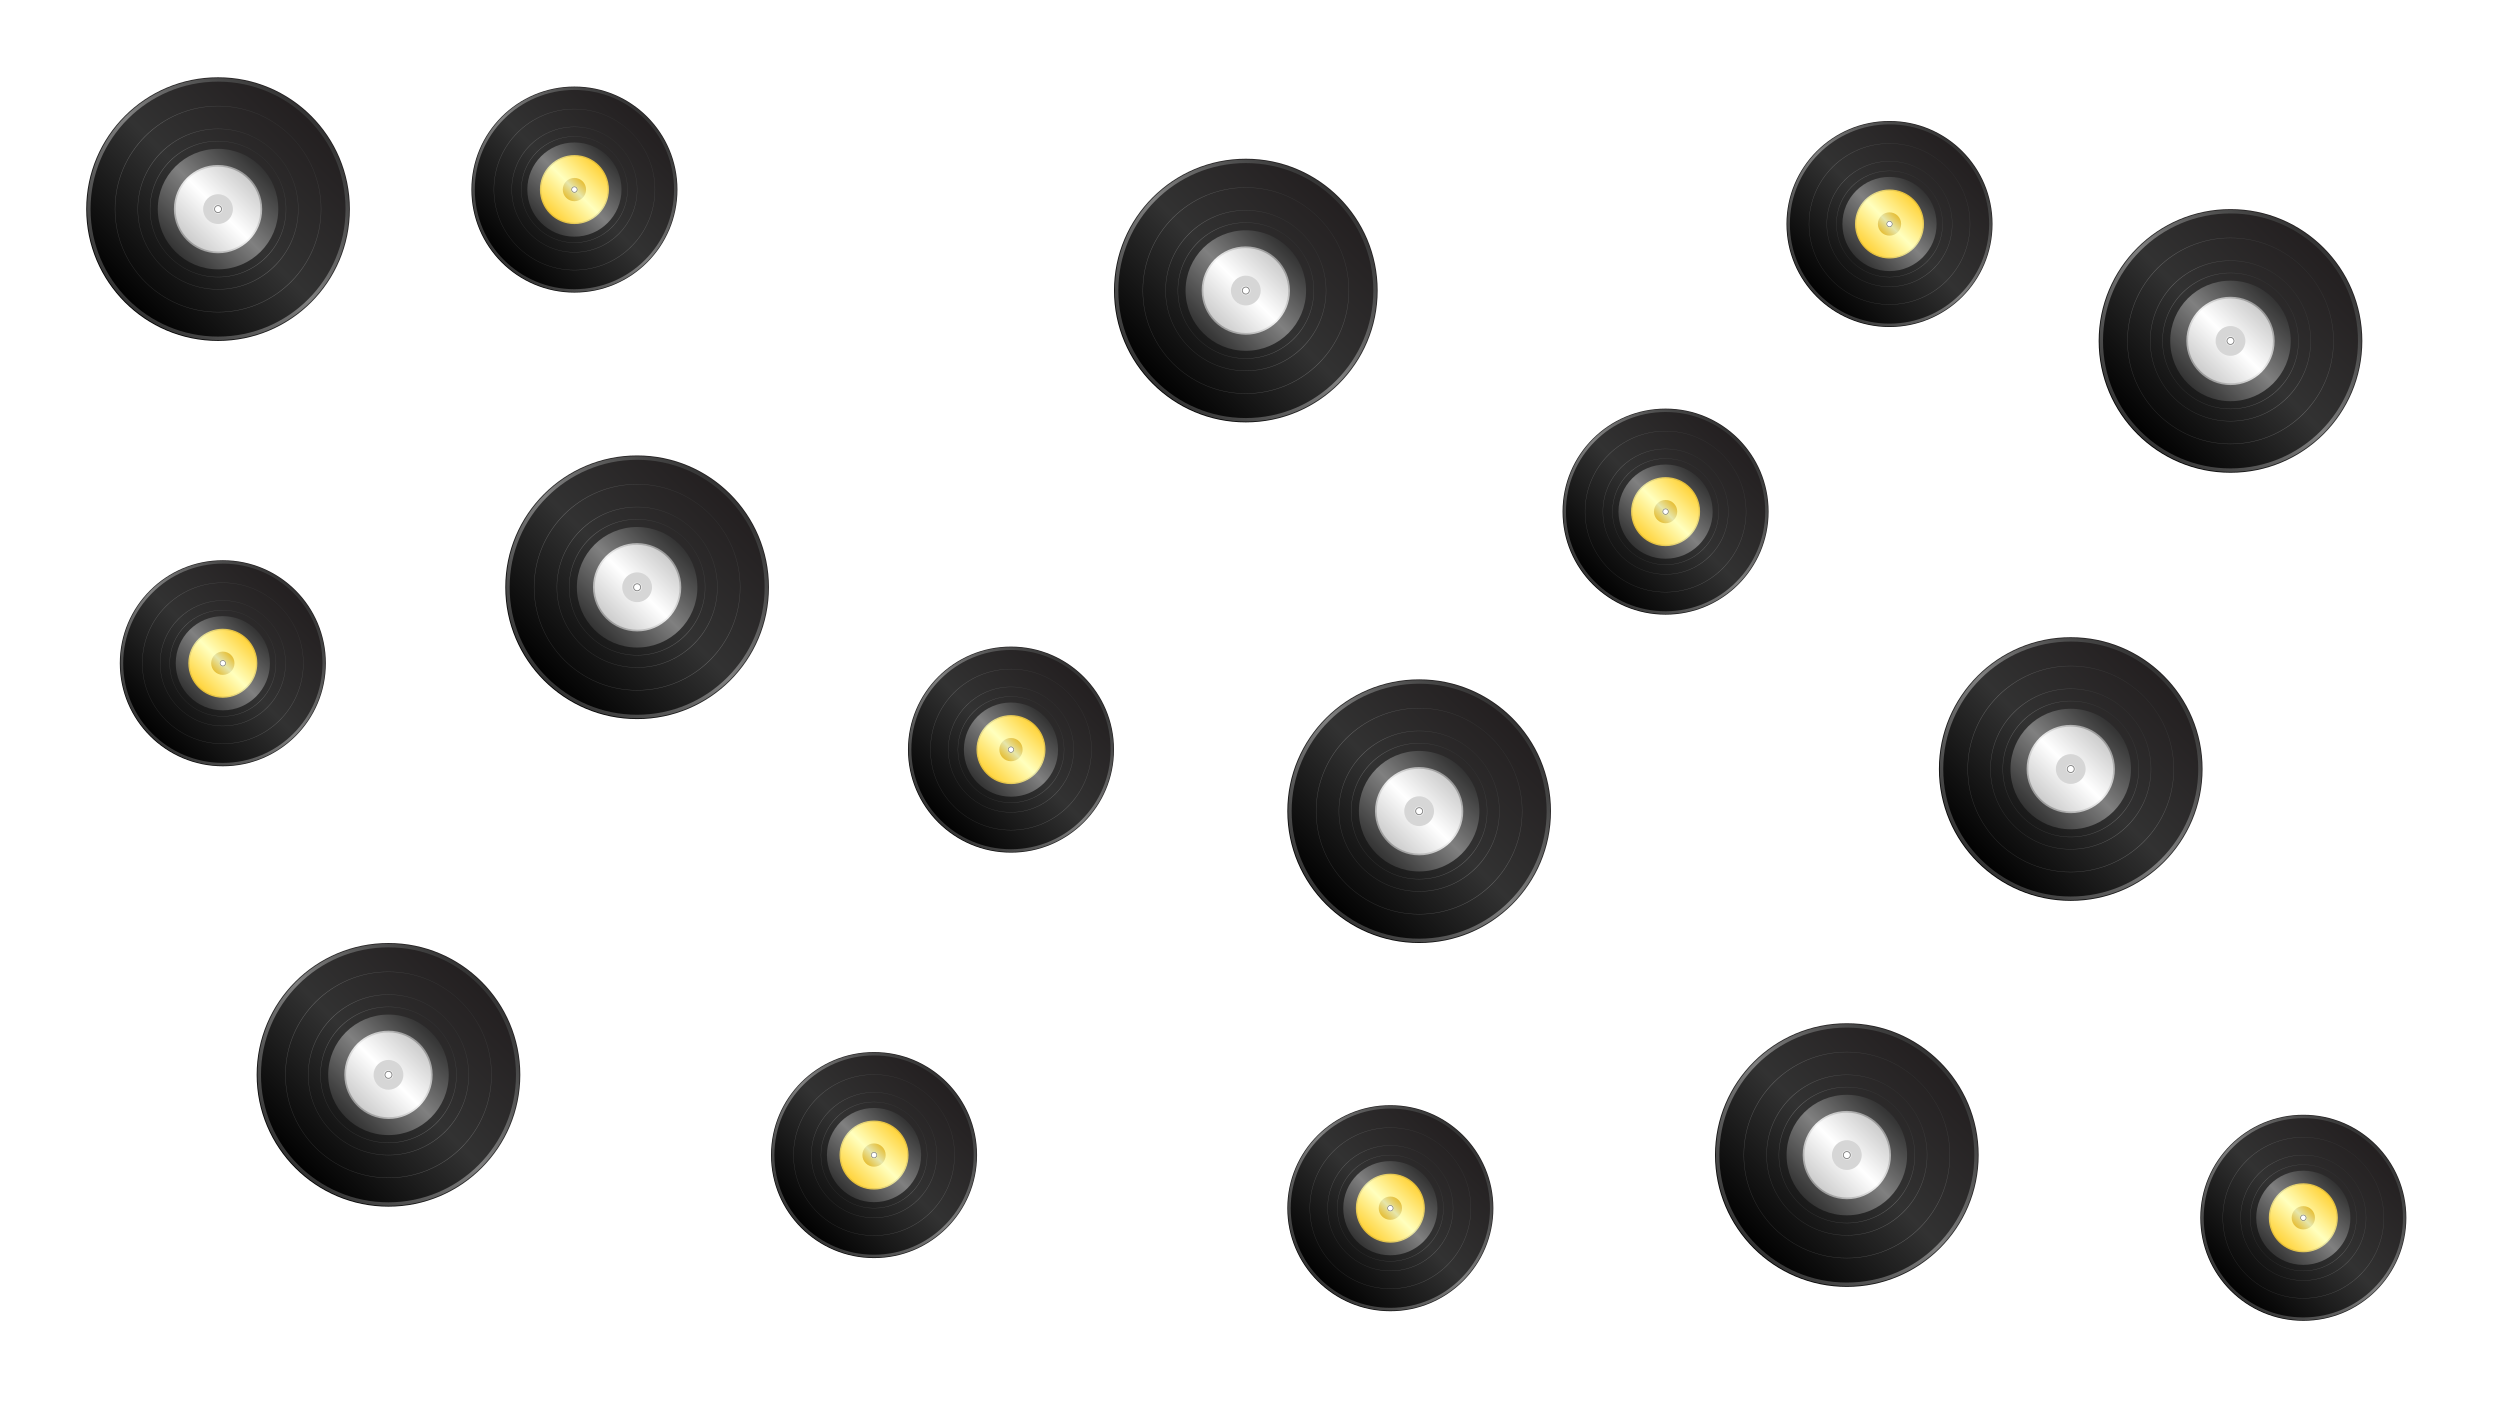 <?xml version="1.0" encoding="UTF-8"?>
<svg id="Layer_1" data-name="Layer 1" xmlns="http://www.w3.org/2000/svg" xmlns:xlink="http://www.w3.org/1999/xlink" viewBox="0 0 1920 1080">
  <defs>
    <style>
      .cls-1 {
        stroke: url(#linear-gradient-30);
      }

      .cls-1, .cls-2, .cls-3, .cls-4, .cls-5, .cls-6, .cls-7, .cls-8, .cls-9, .cls-10, .cls-11, .cls-12, .cls-13, .cls-14, .cls-15, .cls-16, .cls-17, .cls-18, .cls-19, .cls-20, .cls-21, .cls-22, .cls-23, .cls-24, .cls-25, .cls-26, .cls-27, .cls-28, .cls-29, .cls-30, .cls-31, .cls-32, .cls-33, .cls-34, .cls-35, .cls-36, .cls-37, .cls-38, .cls-39, .cls-40, .cls-41, .cls-42, .cls-43, .cls-44, .cls-45, .cls-46, .cls-47, .cls-48, .cls-49, .cls-50, .cls-51, .cls-52, .cls-53, .cls-54, .cls-55, .cls-56, .cls-57, .cls-58, .cls-59, .cls-60, .cls-61, .cls-62, .cls-63, .cls-64, .cls-65, .cls-66, .cls-67, .cls-68, .cls-69, .cls-70, .cls-71, .cls-72, .cls-73, .cls-74, .cls-75, .cls-76, .cls-77, .cls-78, .cls-79, .cls-80, .cls-81 {
        fill: none;
      }

      .cls-1, .cls-2, .cls-3, .cls-4, .cls-5, .cls-6, .cls-7, .cls-8, .cls-9, .cls-10, .cls-11, .cls-12, .cls-13, .cls-14, .cls-15, .cls-16, .cls-17, .cls-18, .cls-19, .cls-20, .cls-21, .cls-22, .cls-23, .cls-24, .cls-25, .cls-26, .cls-27, .cls-28, .cls-29, .cls-30, .cls-31, .cls-32, .cls-33, .cls-34, .cls-36, .cls-37, .cls-38, .cls-39, .cls-40, .cls-41, .cls-42, .cls-43, .cls-44, .cls-45, .cls-46, .cls-47, .cls-48, .cls-49, .cls-50, .cls-51, .cls-52, .cls-53, .cls-54, .cls-55, .cls-56, .cls-57, .cls-58, .cls-59, .cls-60, .cls-61, .cls-62, .cls-63, .cls-64, .cls-65, .cls-66, .cls-67, .cls-68, .cls-69, .cls-70, .cls-71, .cls-72, .cls-73, .cls-74, .cls-75, .cls-76, .cls-77, .cls-78, .cls-79, .cls-80, .cls-81 {
        stroke-miterlimit: 10;
      }

      .cls-1, .cls-2, .cls-6, .cls-10, .cls-15, .cls-21, .cls-22, .cls-24, .cls-25, .cls-28, .cls-31, .cls-36, .cls-44, .cls-47, .cls-51, .cls-56, .cls-59, .cls-60, .cls-61, .cls-62, .cls-66, .cls-72, .cls-77, .cls-79 {
        stroke-width: .27px;
      }

      .cls-2 {
        stroke: url(#linear-gradient-39);
      }

      .cls-82 {
        fill: url(#New_Gradient_Swatch_copy);
      }

      .cls-3 {
        stroke: url(#linear-gradient-24);
      }

      .cls-3, .cls-11, .cls-12, .cls-17, .cls-19, .cls-20, .cls-23, .cls-26, .cls-30, .cls-32, .cls-33, .cls-39, .cls-40, .cls-41, .cls-43, .cls-50, .cls-58, .cls-64, .cls-67, .cls-68, .cls-71, .cls-78, .cls-80, .cls-81 {
        stroke-width: .21px;
      }

      .cls-83 {
        fill: url(#linear-gradient-15);
      }

      .cls-4 {
        stroke: url(#linear-gradient-112);
      }

      .cls-4, .cls-34, .cls-42, .cls-46, .cls-54, .cls-63, .cls-70, .cls-75 {
        stroke-width: 1.33px;
      }

      .cls-84 {
        fill: url(#linear-gradient-65);
      }

      .cls-5 {
        stroke: url(#linear-gradient-82);
      }

      .cls-5, .cls-8, .cls-13, .cls-37, .cls-38, .cls-49, .cls-57, .cls-73 {
        stroke-width: 2.08px;
      }

      .cls-6 {
        stroke: url(#linear-gradient-69);
      }

      .cls-7 {
        stroke: url(#linear-gradient-106);
      }

      .cls-7, .cls-9, .cls-45, .cls-52, .cls-55, .cls-69, .cls-74, .cls-76 {
        stroke-width: 2.66px;
      }

      .cls-8 {
        stroke: url(#linear-gradient-100);
      }

      .cls-85 {
        fill: url(#linear-gradient-93);
      }

      .cls-9 {
        stroke: url(#linear-gradient-68);
      }

      .cls-86 {
        fill: url(#linear-gradient-87);
      }

      .cls-87 {
        fill: url(#linear-gradient-64);
      }

      .cls-10 {
        stroke: url(#linear-gradient-62);
      }

      .cls-11 {
        stroke: url(#linear-gradient-25);
      }

      .cls-88 {
        fill: url(#linear-gradient-56);
      }

      .cls-89 {
        fill: url(#linear-gradient-43);
      }

      .cls-12 {
        stroke: url(#linear-gradient-11);
      }

      .cls-13 {
        stroke: url(#linear-gradient-10);
      }

      .cls-14 {
        stroke: url(#New_Gradient_Swatch_copy_2-3);
      }

      .cls-14, .cls-16, .cls-18, .cls-27, .cls-29, .cls-48, .cls-53, .cls-65 {
        stroke-width: 1.04px;
      }

      .cls-15 {
        stroke: url(#linear-gradient-63);
      }

      .cls-90 {
        fill: url(#linear-gradient-40);
      }

      .cls-16 {
        stroke: url(#New_Gradient_Swatch_copy_2);
      }

      .cls-91 {
        fill: url(#linear-gradient-27);
      }

      .cls-17 {
        stroke: url(#linear-gradient-18);
      }

      .cls-18 {
        stroke: url(#New_Gradient_Swatch_copy_2-15);
      }

      .cls-19 {
        stroke: url(#linear-gradient-23);
      }

      .cls-20 {
        stroke: url(#linear-gradient-103);
      }

      .cls-92 {
        fill: url(#linear-gradient-75);
      }

      .cls-21 {
        stroke: url(#linear-gradient-61);
      }

      .cls-22 {
        stroke: url(#linear-gradient-4);
      }

      .cls-23 {
        stroke: url(#linear-gradient-12);
      }

      .cls-24 {
        stroke: url(#linear-gradient-37);
      }

      .cls-25 {
        stroke: url(#linear-gradient-71);
      }

      .cls-26 {
        stroke: url(#linear-gradient-78);
      }

      .cls-27 {
        stroke: url(#New_Gradient_Swatch_copy_2-7);
      }

      .cls-28 {
        stroke: url(#linear-gradient-29);
      }

      .cls-29 {
        stroke: url(#New_Gradient_Swatch_copy_2-5);
      }

      .cls-93 {
        fill: url(#New_Gradient_Swatch_copy-4);
      }

      .cls-94 {
        fill: url(#linear-gradient-26);
      }

      .cls-30 {
        stroke: url(#linear-gradient-96);
      }

      .cls-31 {
        stroke: url(#linear-gradient-38);
      }

      .cls-32 {
        stroke: url(#linear-gradient-102);
      }

      .cls-33 {
        stroke: url(#linear-gradient-89);
      }

      .cls-95 {
        fill: url(#linear-gradient-72);
      }

      .cls-34 {
        stroke: url(#linear-gradient-8);
      }

      .cls-36 {
        stroke: url(#linear-gradient-47);
      }

      .cls-96 {
        fill: url(#linear-gradient-35);
      }

      .cls-37 {
        stroke: url(#linear-gradient-94);
      }

      .cls-38 {
        stroke: url(#linear-gradient-16);
      }

      .cls-39 {
        stroke: url(#linear-gradient-17);
      }

      .cls-40 {
        stroke: url(#linear-gradient-77);
      }

      .cls-41 {
        stroke: url(#linear-gradient-91);
      }

      .cls-42 {
        stroke: url(#linear-gradient-34);
      }

      .cls-97 {
        fill: url(#linear-gradient-73);
      }

      .cls-43 {
        stroke: url(#linear-gradient-101);
      }

      .cls-98 {
        fill: url(#New_Gradient_Swatch_copy-3);
      }

      .cls-44 {
        stroke: url(#linear-gradient-53);
      }

      .cls-99 {
        fill: url(#linear-gradient-49);
      }

      .cls-45 {
        stroke: url(#linear-gradient-52);
      }

      .cls-100 {
        fill: url(#New_Gradient_Swatch_copy-6);
      }

      .cls-46 {
        stroke: url(#linear-gradient-74);
      }

      .cls-47 {
        stroke: url(#linear-gradient-54);
      }

      .cls-101 {
        fill: url(#linear-gradient-92);
      }

      .cls-102 {
        fill: url(#linear-gradient-33);
      }

      .cls-103 {
        fill: url(#linear-gradient-51);
      }

      .cls-104 {
        fill: url(#linear-gradient-57);
      }

      .cls-48 {
        stroke: url(#New_Gradient_Swatch_copy_2-13);
      }

      .cls-105 {
        fill: url(#New_Gradient_Swatch_copy_2-12);
      }

      .cls-49 {
        stroke: url(#linear-gradient-76);
      }

      .cls-50 {
        stroke: url(#linear-gradient-84);
      }

      .cls-106 {
        fill: url(#linear-gradient-110);
      }

      .cls-51 {
        stroke: url(#linear-gradient-5);
      }

      .cls-52 {
        stroke: url(#linear-gradient-60);
      }

      .cls-53 {
        stroke: url(#New_Gradient_Swatch_copy_2-9);
      }

      .cls-107 {
        fill: url(#New_Gradient_Swatch_copy_2-2);
      }

      .cls-108 {
        fill: url(#New_Gradient_Swatch_copy-2);
      }

      .cls-54 {
        stroke: url(#linear-gradient-58);
      }

      .cls-55 {
        stroke: url(#linear-gradient-2);
      }

      .cls-109 {
        fill: url(#linear-gradient-14);
      }

      .cls-56 {
        stroke: url(#linear-gradient-46);
      }

      .cls-110 {
        fill: url(#New_Gradient_Swatch_copy-7);
      }

      .cls-111 {
        fill: url(#linear-gradient-20);
      }

      .cls-57 {
        stroke: url(#linear-gradient-22);
      }

      .cls-112 {
        fill: url(#linear-gradient-67);
      }

      .cls-113 {
        fill: url(#linear-gradient-7);
      }

      .cls-58 {
        stroke: url(#linear-gradient-19);
      }

      .cls-59 {
        stroke: url(#linear-gradient-3);
      }

      .cls-114 {
        fill: url(#linear-gradient-9);
      }

      .cls-60 {
        stroke: url(#linear-gradient-55);
      }

      .cls-115 {
        fill: url(#linear-gradient-104);
      }

      .cls-116 {
        fill: url(#linear-gradient-59);
      }

      .cls-61 {
        stroke: url(#linear-gradient-70);
      }

      .cls-117 {
        fill: url(#linear-gradient-80);
      }

      .cls-118 {
        fill: #d6d6d6;
      }

      .cls-62 {
        stroke: url(#linear-gradient-45);
      }

      .cls-119 {
        fill: url(#linear-gradient-6);
      }

      .cls-120 {
        fill: url(#New_Gradient_Swatch_copy_2-6);
      }

      .cls-63 {
        stroke: url(#linear-gradient-66);
      }

      .cls-121 {
        fill: url(#linear-gradient-105);
      }

      .cls-64 {
        stroke: url(#linear-gradient-95);
      }

      .cls-122 {
        fill: url(#linear-gradient-21);
      }

      .cls-65 {
        stroke: url(#New_Gradient_Swatch_copy_2-11);
      }

      .cls-123 {
        fill: url(#linear-gradient-98);
      }

      .cls-124 {
        fill: url(#linear-gradient-81);
      }

      .cls-66 {
        stroke: url(#linear-gradient-109);
      }

      .cls-67 {
        stroke: url(#linear-gradient-90);
      }

      .cls-68 {
        stroke: url(#linear-gradient-79);
      }

      .cls-69 {
        stroke: url(#linear-gradient-28);
      }

      .cls-125 {
        fill: url(#New_Gradient_Swatch_copy_2-14);
      }

      .cls-126 {
        fill: url(#New_Gradient_Swatch_copy_2-4);
      }

      .cls-127 {
        fill: url(#linear-gradient-48);
      }

      .cls-128 {
        fill: url(#New_Gradient_Swatch_copy-5);
      }

      .cls-129 {
        fill: url(#New_Gradient_Swatch_copy-8);
      }

      .cls-130 {
        fill: url(#linear-gradient-32);
      }

      .cls-131 {
        fill: url(#linear-gradient-86);
      }

      .cls-132 {
        fill: url(#linear-gradient-41);
      }

      .cls-70 {
        stroke: url(#linear-gradient-50);
      }

      .cls-133 {
        fill: url(#linear-gradient-111);
      }

      .cls-71 {
        stroke: url(#linear-gradient-85);
      }

      .cls-134 {
        fill: url(#New_Gradient_Swatch_copy_2-16);
      }

      .cls-72 {
        stroke: url(#linear-gradient-31);
      }

      .cls-73 {
        stroke: url(#linear-gradient-88);
      }

      .cls-135 {
        fill: url(#New_Gradient_Swatch_copy_2-8);
      }

      .cls-136 {
        fill: url(#linear-gradient);
      }

      .cls-137 {
        fill: url(#New_Gradient_Swatch_copy_2-10);
      }

      .cls-74 {
        stroke: url(#linear-gradient-36);
      }

      .cls-75 {
        stroke: url(#linear-gradient-42);
      }

      .cls-76 {
        stroke: url(#linear-gradient-44);
      }

      .cls-77 {
        stroke: url(#linear-gradient-108);
      }

      .cls-138 {
        fill: url(#linear-gradient-99);
      }

      .cls-78 {
        stroke: url(#linear-gradient-83);
      }

      .cls-79 {
        stroke: url(#linear-gradient-107);
      }

      .cls-80 {
        stroke: url(#linear-gradient-97);
      }

      .cls-81 {
        stroke: url(#linear-gradient-13);
      }
    </style>
    <linearGradient id="linear-gradient" x1="-36944.35" y1="-5218.99" x2="-36801.18" y2="-5362.16" gradientTransform="translate(37040.22 5451.16)" gradientUnits="userSpaceOnUse">
      <stop offset="0" stop-color="#000"/>
      <stop offset=".5" stop-color="#323232"/>
      <stop offset="1" stop-color="#231f20"/>
    </linearGradient>
    <linearGradient id="linear-gradient-2" x1="-36943.88" y1="-5219.46" x2="-36801.65" y2="-5361.69" gradientTransform="translate(37040.22 5451.16)" gradientUnits="userSpaceOnUse">
      <stop offset="0" stop-color="#333"/>
      <stop offset=".5" stop-color="gray"/>
      <stop offset="1" stop-color="#333"/>
    </linearGradient>
    <linearGradient id="linear-gradient-3" x1="-36928.81" y1="-5234.53" x2="-36816.72" y2="-5346.61" xlink:href="#linear-gradient-2"/>
    <linearGradient id="linear-gradient-4" x1="-36916.44" y1="-5246.9" x2="-36829.1" y2="-5334.24" xlink:href="#linear-gradient-2"/>
    <linearGradient id="linear-gradient-5" x1="-36909.77" y1="-5253.56" x2="-36835.76" y2="-5327.58" xlink:href="#linear-gradient-2"/>
    <linearGradient id="linear-gradient-6" x1="-36905.49" y1="-5257.85" x2="-36840.04" y2="-5323.29" xlink:href="#linear-gradient-2"/>
    <linearGradient id="linear-gradient-7" x1="-36896.27" y1="-5267.07" x2="-36849.26" y2="-5314.07" gradientTransform="translate(37040.22 5451.16)" gradientUnits="userSpaceOnUse">
      <stop offset="0" stop-color="#ccc"/>
      <stop offset=".5" stop-color="#fff"/>
      <stop offset="1" stop-color="#ccc"/>
    </linearGradient>
    <linearGradient id="linear-gradient-8" x1="-36896.74" y1="-5266.6" x2="-36848.79" y2="-5314.54" gradientTransform="translate(37040.22 5451.16)" gradientUnits="userSpaceOnUse">
      <stop offset="0" stop-color="#999"/>
      <stop offset=".5" stop-color="#f2f2f2"/>
      <stop offset="1" stop-color="#999"/>
    </linearGradient>
    <linearGradient id="linear-gradient-9" x1="-36655.02" y1="-5249.63" x2="-36543.12" y2="-5361.52" xlink:href="#linear-gradient"/>
    <linearGradient id="linear-gradient-10" x1="-36654.65" y1="-5250" x2="-36543.49" y2="-5361.15" xlink:href="#linear-gradient-2"/>
    <linearGradient id="linear-gradient-11" x1="-36642.87" y1="-5261.78" x2="-36555.27" y2="-5349.37" xlink:href="#linear-gradient-2"/>
    <linearGradient id="linear-gradient-12" x1="-36633.2" y1="-5271.45" x2="-36564.94" y2="-5339.7" xlink:href="#linear-gradient-2"/>
    <linearGradient id="linear-gradient-13" x1="-36627.99" y1="-5276.65" x2="-36570.15" y2="-5334.5" xlink:href="#linear-gradient-2"/>
    <linearGradient id="linear-gradient-14" x1="-36624.64" y1="-5280" x2="-36573.5" y2="-5331.15" xlink:href="#linear-gradient-2"/>
    <linearGradient id="New_Gradient_Swatch_copy" data-name="New Gradient Swatch copy" x1="-36617.44" y1="-5287.21" x2="-36580.7" y2="-5323.94" gradientTransform="translate(37040.22 5451.16)" gradientUnits="userSpaceOnUse">
      <stop offset="0" stop-color="#ffd33b"/>
      <stop offset=".5" stop-color="#ffffbe"/>
      <stop offset="1" stop-color="#ffd33b"/>
    </linearGradient>
    <linearGradient id="New_Gradient_Swatch_copy_2" data-name="New Gradient Swatch copy 2" x1="-36617.8" y1="-5286.84" x2="-36580.33" y2="-5324.31" gradientTransform="translate(37040.22 5451.16)" gradientUnits="userSpaceOnUse">
      <stop offset="0" stop-color="#e6be35"/>
      <stop offset=".5" stop-color="#e6e6ab"/>
      <stop offset="1" stop-color="#e6be35"/>
    </linearGradient>
    <linearGradient id="New_Gradient_Swatch_copy_2-2" data-name="New Gradient Swatch copy 2" x1="-36605.39" y1="-5299.26" x2="-36592.75" y2="-5311.9" xlink:href="#New_Gradient_Swatch_copy_2"/>
    <linearGradient id="linear-gradient-15" x1="-36925.03" y1="-4885.85" x2="-36813.14" y2="-4997.74" xlink:href="#linear-gradient"/>
    <linearGradient id="linear-gradient-16" x1="-36924.67" y1="-4886.22" x2="-36813.51" y2="-4997.37" xlink:href="#linear-gradient-2"/>
    <linearGradient id="linear-gradient-17" x1="-36912.89" y1="-4898" x2="-36825.29" y2="-4985.59" xlink:href="#linear-gradient-2"/>
    <linearGradient id="linear-gradient-18" x1="-36903.22" y1="-4907.67" x2="-36834.96" y2="-4975.92" xlink:href="#linear-gradient-2"/>
    <linearGradient id="linear-gradient-19" x1="-36898.01" y1="-4912.87" x2="-36840.16" y2="-4970.72" xlink:href="#linear-gradient-2"/>
    <linearGradient id="linear-gradient-20" x1="-36894.66" y1="-4916.22" x2="-36843.51" y2="-4967.37" xlink:href="#linear-gradient-2"/>
    <linearGradient id="New_Gradient_Swatch_copy-2" data-name="New Gradient Swatch copy" x1="-36887.45" y1="-4923.43" x2="-36850.72" y2="-4960.16" xlink:href="#New_Gradient_Swatch_copy"/>
    <linearGradient id="New_Gradient_Swatch_copy_2-3" data-name="New Gradient Swatch copy 2" x1="-36887.82" y1="-4923.06" x2="-36850.35" y2="-4960.53" xlink:href="#New_Gradient_Swatch_copy_2"/>
    <linearGradient id="New_Gradient_Swatch_copy_2-4" data-name="New Gradient Swatch copy 2" x1="-36875.41" y1="-4935.48" x2="-36862.77" y2="-4948.11" xlink:href="#New_Gradient_Swatch_copy_2"/>
    <linearGradient id="linear-gradient-21" x1="-35817" y1="-5002.29" x2="-35705.11" y2="-5114.18" xlink:href="#linear-gradient"/>
    <linearGradient id="linear-gradient-22" x1="-35816.63" y1="-5002.66" x2="-35705.48" y2="-5113.81" xlink:href="#linear-gradient-2"/>
    <linearGradient id="linear-gradient-23" x1="-35804.85" y1="-5014.44" x2="-35717.26" y2="-5102.03" xlink:href="#linear-gradient-2"/>
    <linearGradient id="linear-gradient-24" x1="-35795.18" y1="-5024.11" x2="-35726.93" y2="-5092.36" xlink:href="#linear-gradient-2"/>
    <linearGradient id="linear-gradient-25" x1="-35789.98" y1="-5029.31" x2="-35732.13" y2="-5087.16" xlink:href="#linear-gradient-2"/>
    <linearGradient id="linear-gradient-26" x1="-35786.63" y1="-5032.66" x2="-35735.48" y2="-5083.81" xlink:href="#linear-gradient-2"/>
    <linearGradient id="New_Gradient_Swatch_copy-3" data-name="New Gradient Swatch copy" x1="-35779.42" y1="-5039.87" x2="-35742.69" y2="-5076.6" xlink:href="#New_Gradient_Swatch_copy"/>
    <linearGradient id="New_Gradient_Swatch_copy_2-5" data-name="New Gradient Swatch copy 2" x1="-35779.79" y1="-5039.5" x2="-35742.32" y2="-5076.97" xlink:href="#New_Gradient_Swatch_copy_2"/>
    <linearGradient id="New_Gradient_Swatch_copy_2-6" data-name="New Gradient Swatch copy 2" x1="-35767.38" y1="-5051.91" x2="-35754.74" y2="-5064.55" xlink:href="#New_Gradient_Swatch_copy_2"/>
    <linearGradient id="linear-gradient-27" x1="-36622.49" y1="-4928.56" x2="-36479.32" y2="-5071.73" xlink:href="#linear-gradient"/>
    <linearGradient id="linear-gradient-28" x1="-36622.02" y1="-4929.03" x2="-36479.79" y2="-5071.26" xlink:href="#linear-gradient-2"/>
    <linearGradient id="linear-gradient-29" x1="-36606.95" y1="-4944.11" x2="-36494.87" y2="-5056.19" xlink:href="#linear-gradient-2"/>
    <linearGradient id="linear-gradient-30" x1="-36594.58" y1="-4956.48" x2="-36507.24" y2="-5043.82" xlink:href="#linear-gradient-2"/>
    <linearGradient id="linear-gradient-31" x1="-36587.91" y1="-4963.14" x2="-36513.9" y2="-5037.15" xlink:href="#linear-gradient-2"/>
    <linearGradient id="linear-gradient-32" x1="-36583.63" y1="-4967.43" x2="-36518.18" y2="-5032.87" xlink:href="#linear-gradient-2"/>
    <linearGradient id="linear-gradient-33" x1="-36574.41" y1="-4976.65" x2="-36527.4" y2="-5023.65" xlink:href="#linear-gradient-7"/>
    <linearGradient id="linear-gradient-34" x1="-36574.88" y1="-4976.18" x2="-36526.94" y2="-5024.12" xlink:href="#linear-gradient-8"/>
    <linearGradient id="linear-gradient-35" x1="-35693.44" y1="-4492.48" x2="-35550.26" y2="-4635.65" xlink:href="#linear-gradient"/>
    <linearGradient id="linear-gradient-36" x1="-35692.96" y1="-4492.95" x2="-35550.74" y2="-4635.18" xlink:href="#linear-gradient-2"/>
    <linearGradient id="linear-gradient-37" x1="-35677.89" y1="-4508.03" x2="-35565.81" y2="-4620.11" xlink:href="#linear-gradient-2"/>
    <linearGradient id="linear-gradient-38" x1="-35665.52" y1="-4520.4" x2="-35578.18" y2="-4607.74" xlink:href="#linear-gradient-2"/>
    <linearGradient id="linear-gradient-39" x1="-35658.86" y1="-4527.06" x2="-35584.84" y2="-4601.08" xlink:href="#linear-gradient-2"/>
    <linearGradient id="linear-gradient-40" x1="-35654.57" y1="-4531.35" x2="-35589.13" y2="-4596.79" xlink:href="#linear-gradient-2"/>
    <linearGradient id="linear-gradient-41" x1="-35645.35" y1="-4540.57" x2="-35598.35" y2="-4587.57" xlink:href="#linear-gradient-7"/>
    <linearGradient id="linear-gradient-42" x1="-35645.82" y1="-4540.1" x2="-35597.88" y2="-4588.04" xlink:href="#linear-gradient-8"/>
    <linearGradient id="linear-gradient-43" x1="-36155.01" y1="-5156.43" x2="-36011.84" y2="-5299.6" xlink:href="#linear-gradient"/>
    <linearGradient id="linear-gradient-44" x1="-36154.54" y1="-5156.9" x2="-36012.31" y2="-5299.13" xlink:href="#linear-gradient-2"/>
    <linearGradient id="linear-gradient-45" x1="-36139.47" y1="-5171.97" x2="-36027.38" y2="-5284.05" xlink:href="#linear-gradient-2"/>
    <linearGradient id="linear-gradient-46" x1="-36127.09" y1="-5184.34" x2="-36039.76" y2="-5271.68" xlink:href="#linear-gradient-2"/>
    <linearGradient id="linear-gradient-47" x1="-36120.43" y1="-5191" x2="-36046.42" y2="-5265.02" xlink:href="#linear-gradient-2"/>
    <linearGradient id="linear-gradient-48" x1="-36116.15" y1="-5195.29" x2="-36050.7" y2="-5260.73" xlink:href="#linear-gradient-2"/>
    <linearGradient id="linear-gradient-49" x1="-36106.93" y1="-5204.51" x2="-36059.92" y2="-5251.51" xlink:href="#linear-gradient-7"/>
    <linearGradient id="linear-gradient-50" x1="-36107.4" y1="-5204.04" x2="-36059.45" y2="-5251.98" xlink:href="#linear-gradient-8"/>
    <linearGradient id="linear-gradient-51" x1="-36813.46" y1="-4554.11" x2="-36670.29" y2="-4697.28" xlink:href="#linear-gradient"/>
    <linearGradient id="linear-gradient-52" x1="-36812.99" y1="-4554.58" x2="-36670.76" y2="-4696.81" xlink:href="#linear-gradient-2"/>
    <linearGradient id="linear-gradient-53" x1="-36797.91" y1="-4569.65" x2="-36685.83" y2="-4681.74" xlink:href="#linear-gradient-2"/>
    <linearGradient id="linear-gradient-54" x1="-36785.54" y1="-4582.02" x2="-36698.2" y2="-4669.36" xlink:href="#linear-gradient-2"/>
    <linearGradient id="linear-gradient-55" x1="-36778.88" y1="-4588.69" x2="-36704.87" y2="-4662.7" xlink:href="#linear-gradient-2"/>
    <linearGradient id="linear-gradient-56" x1="-36774.6" y1="-4592.97" x2="-36709.15" y2="-4658.42" xlink:href="#linear-gradient-2"/>
    <linearGradient id="linear-gradient-57" x1="-36765.38" y1="-4602.19" x2="-36718.37" y2="-4649.2" xlink:href="#linear-gradient-7"/>
    <linearGradient id="linear-gradient-58" x1="-36765.84" y1="-4601.72" x2="-36717.9" y2="-4649.67" xlink:href="#linear-gradient-8"/>
    <linearGradient id="linear-gradient-59" x1="-36021.9" y1="-4756.58" x2="-35878.73" y2="-4899.76" xlink:href="#linear-gradient"/>
    <linearGradient id="linear-gradient-60" x1="-36021.43" y1="-4757.06" x2="-35879.2" y2="-4899.29" xlink:href="#linear-gradient-2"/>
    <linearGradient id="linear-gradient-61" x1="-36006.36" y1="-4772.13" x2="-35894.27" y2="-4884.21" xlink:href="#linear-gradient-2"/>
    <linearGradient id="linear-gradient-62" x1="-35993.98" y1="-4784.5" x2="-35906.65" y2="-4871.84" xlink:href="#linear-gradient-2"/>
    <linearGradient id="linear-gradient-63" x1="-35987.32" y1="-4791.16" x2="-35913.31" y2="-4865.18" xlink:href="#linear-gradient-2"/>
    <linearGradient id="linear-gradient-64" x1="-35983.04" y1="-4795.45" x2="-35917.59" y2="-4860.89" xlink:href="#linear-gradient-2"/>
    <linearGradient id="linear-gradient-65" x1="-35973.82" y1="-4804.67" x2="-35926.81" y2="-4851.67" xlink:href="#linear-gradient-7"/>
    <linearGradient id="linear-gradient-66" x1="-35974.29" y1="-4804.2" x2="-35926.34" y2="-4852.14" xlink:href="#linear-gradient-8"/>
    <linearGradient id="linear-gradient-67" x1="-35398.79" y1="-5117.75" x2="-35255.62" y2="-5260.92" xlink:href="#linear-gradient"/>
    <linearGradient id="linear-gradient-68" x1="-35398.32" y1="-5118.22" x2="-35256.09" y2="-5260.45" xlink:href="#linear-gradient-2"/>
    <linearGradient id="linear-gradient-69" x1="-35383.24" y1="-5133.29" x2="-35271.16" y2="-5245.37" xlink:href="#linear-gradient-2"/>
    <linearGradient id="linear-gradient-70" x1="-35370.87" y1="-5145.66" x2="-35283.53" y2="-5233" xlink:href="#linear-gradient-2"/>
    <linearGradient id="linear-gradient-71" x1="-35364.21" y1="-5152.33" x2="-35290.2" y2="-5226.34" xlink:href="#linear-gradient-2"/>
    <linearGradient id="linear-gradient-72" x1="-35359.93" y1="-5156.61" x2="-35294.48" y2="-5222.05" xlink:href="#linear-gradient-2"/>
    <linearGradient id="linear-gradient-73" x1="-35350.71" y1="-5165.83" x2="-35303.7" y2="-5212.83" xlink:href="#linear-gradient-7"/>
    <linearGradient id="linear-gradient-74" x1="-35351.17" y1="-5165.36" x2="-35303.23" y2="-5213.3" xlink:href="#linear-gradient-8"/>
    <linearGradient id="linear-gradient-75" x1="-36424.91" y1="-4508.12" x2="-36313.01" y2="-4620.02" xlink:href="#linear-gradient"/>
    <linearGradient id="linear-gradient-76" x1="-36424.54" y1="-4508.49" x2="-36313.38" y2="-4619.65" xlink:href="#linear-gradient-2"/>
    <linearGradient id="linear-gradient-77" x1="-36412.76" y1="-4520.27" x2="-36325.16" y2="-4607.87" xlink:href="#linear-gradient-2"/>
    <linearGradient id="linear-gradient-78" x1="-36403.09" y1="-4529.94" x2="-36334.83" y2="-4598.2" xlink:href="#linear-gradient-2"/>
    <linearGradient id="linear-gradient-79" x1="-36397.88" y1="-4535.15" x2="-36340.04" y2="-4592.99" xlink:href="#linear-gradient-2"/>
    <linearGradient id="linear-gradient-80" x1="-36394.53" y1="-4538.5" x2="-36343.39" y2="-4589.64" xlink:href="#linear-gradient-2"/>
    <linearGradient id="New_Gradient_Swatch_copy-4" data-name="New Gradient Swatch copy" x1="-36387.33" y1="-4545.7" x2="-36350.59" y2="-4582.44" xlink:href="#New_Gradient_Swatch_copy"/>
    <linearGradient id="New_Gradient_Swatch_copy_2-7" data-name="New Gradient Swatch copy 2" x1="-36387.7" y1="-4545.33" x2="-36350.23" y2="-4582.8" xlink:href="#New_Gradient_Swatch_copy_2"/>
    <linearGradient id="New_Gradient_Swatch_copy_2-8" data-name="New Gradient Swatch copy 2" x1="-36375.28" y1="-4557.75" x2="-36362.64" y2="-4570.39" xlink:href="#New_Gradient_Swatch_copy_2"/>
    <linearGradient id="linear-gradient-81" x1="-36319.73" y1="-4819.51" x2="-36207.84" y2="-4931.41" xlink:href="#linear-gradient"/>
    <linearGradient id="linear-gradient-82" x1="-36319.36" y1="-4819.88" x2="-36208.21" y2="-4931.04" xlink:href="#linear-gradient-2"/>
    <linearGradient id="linear-gradient-83" x1="-36307.58" y1="-4831.66" x2="-36219.99" y2="-4919.26" xlink:href="#linear-gradient-2"/>
    <linearGradient id="linear-gradient-84" x1="-36297.91" y1="-4841.33" x2="-36229.65" y2="-4909.59" xlink:href="#linear-gradient-2"/>
    <linearGradient id="linear-gradient-85" x1="-36292.71" y1="-4846.54" x2="-36234.86" y2="-4904.38" xlink:href="#linear-gradient-2"/>
    <linearGradient id="linear-gradient-86" x1="-36289.36" y1="-4849.89" x2="-36238.21" y2="-4901.03" xlink:href="#linear-gradient-2"/>
    <linearGradient id="New_Gradient_Swatch_copy-5" data-name="New Gradient Swatch copy" x1="-36282.15" y1="-4857.09" x2="-36245.42" y2="-4893.83" xlink:href="#New_Gradient_Swatch_copy"/>
    <linearGradient id="New_Gradient_Swatch_copy_2-9" data-name="New Gradient Swatch copy 2" x1="-36282.52" y1="-4856.73" x2="-36245.05" y2="-4894.2" xlink:href="#New_Gradient_Swatch_copy_2"/>
    <linearGradient id="New_Gradient_Swatch_copy_2-10" data-name="New Gradient Swatch copy 2" x1="-36270.1" y1="-4869.14" x2="-36257.46" y2="-4881.78" xlink:href="#New_Gradient_Swatch_copy_2"/>
    <linearGradient id="linear-gradient-87" x1="-35645.03" y1="-5223.19" x2="-35533.13" y2="-5335.08" xlink:href="#linear-gradient"/>
    <linearGradient id="linear-gradient-88" x1="-35644.66" y1="-5223.56" x2="-35533.5" y2="-5334.71" xlink:href="#linear-gradient-2"/>
    <linearGradient id="linear-gradient-89" x1="-35632.88" y1="-5235.34" x2="-35545.28" y2="-5322.93" xlink:href="#linear-gradient-2"/>
    <linearGradient id="linear-gradient-90" x1="-35623.21" y1="-5245.01" x2="-35554.95" y2="-5313.26" xlink:href="#linear-gradient-2"/>
    <linearGradient id="linear-gradient-91" x1="-35618" y1="-5250.21" x2="-35560.16" y2="-5308.06" xlink:href="#linear-gradient-2"/>
    <linearGradient id="linear-gradient-92" x1="-35614.65" y1="-5253.56" x2="-35563.51" y2="-5304.71" xlink:href="#linear-gradient-2"/>
    <linearGradient id="New_Gradient_Swatch_copy-6" data-name="New Gradient Swatch copy" x1="-35607.45" y1="-5260.77" x2="-35570.71" y2="-5297.5" xlink:href="#New_Gradient_Swatch_copy"/>
    <linearGradient id="New_Gradient_Swatch_copy_2-11" data-name="New Gradient Swatch copy 2" x1="-35607.82" y1="-5260.4" x2="-35570.35" y2="-5297.87" xlink:href="#New_Gradient_Swatch_copy_2"/>
    <linearGradient id="New_Gradient_Swatch_copy_2-12" data-name="New Gradient Swatch copy 2" x1="-35595.4" y1="-5272.82" x2="-35582.76" y2="-5285.46" xlink:href="#New_Gradient_Swatch_copy_2"/>
    <linearGradient id="linear-gradient-93" x1="-35327.22" y1="-4459.96" x2="-35215.32" y2="-4571.85" xlink:href="#linear-gradient"/>
    <linearGradient id="linear-gradient-94" x1="-35326.85" y1="-4460.33" x2="-35215.69" y2="-4571.48" xlink:href="#linear-gradient-2"/>
    <linearGradient id="linear-gradient-95" x1="-35315.07" y1="-4472.11" x2="-35227.47" y2="-4559.7" xlink:href="#linear-gradient-2"/>
    <linearGradient id="linear-gradient-96" x1="-35305.4" y1="-4481.78" x2="-35237.14" y2="-4550.04" xlink:href="#linear-gradient-2"/>
    <linearGradient id="linear-gradient-97" x1="-35300.19" y1="-4486.98" x2="-35242.35" y2="-4544.83" xlink:href="#linear-gradient-2"/>
    <linearGradient id="linear-gradient-98" x1="-35296.84" y1="-4490.33" x2="-35245.69" y2="-4541.48" xlink:href="#linear-gradient-2"/>
    <linearGradient id="New_Gradient_Swatch_copy-7" data-name="New Gradient Swatch copy" x1="-35289.64" y1="-4497.54" x2="-35252.9" y2="-4534.27" xlink:href="#New_Gradient_Swatch_copy"/>
    <linearGradient id="New_Gradient_Swatch_copy_2-13" data-name="New Gradient Swatch copy 2" x1="-35290" y1="-4497.17" x2="-35252.53" y2="-4534.64" xlink:href="#New_Gradient_Swatch_copy_2"/>
    <linearGradient id="New_Gradient_Swatch_copy_2-14" data-name="New Gradient Swatch copy 2" x1="-35277.59" y1="-4509.59" x2="-35264.95" y2="-4522.23" xlink:href="#New_Gradient_Swatch_copy_2"/>
    <linearGradient id="linear-gradient-99" x1="-36028.38" y1="-4467.32" x2="-35916.48" y2="-4579.22" xlink:href="#linear-gradient"/>
    <linearGradient id="linear-gradient-100" x1="-36028.01" y1="-4467.69" x2="-35916.85" y2="-4578.85" xlink:href="#linear-gradient-2"/>
    <linearGradient id="linear-gradient-101" x1="-36016.23" y1="-4479.47" x2="-35928.63" y2="-4567.07" xlink:href="#linear-gradient-2"/>
    <linearGradient id="linear-gradient-102" x1="-36006.56" y1="-4489.14" x2="-35938.3" y2="-4557.4" xlink:href="#linear-gradient-2"/>
    <linearGradient id="linear-gradient-103" x1="-36001.35" y1="-4494.35" x2="-35943.51" y2="-4552.19" xlink:href="#linear-gradient-2"/>
    <linearGradient id="linear-gradient-104" x1="-35998.01" y1="-4497.7" x2="-35946.86" y2="-4548.84" xlink:href="#linear-gradient-2"/>
    <linearGradient id="New_Gradient_Swatch_copy-8" data-name="New Gradient Swatch copy" x1="-35990.8" y1="-4504.9" x2="-35954.06" y2="-4541.64" xlink:href="#New_Gradient_Swatch_copy"/>
    <linearGradient id="New_Gradient_Swatch_copy_2-15" data-name="New Gradient Swatch copy 2" x1="-35991.17" y1="-4504.54" x2="-35953.7" y2="-4542" xlink:href="#New_Gradient_Swatch_copy_2"/>
    <linearGradient id="New_Gradient_Swatch_copy_2-16" data-name="New Gradient Swatch copy 2" x1="-35978.75" y1="-4516.95" x2="-35966.11" y2="-4529.59" xlink:href="#New_Gradient_Swatch_copy_2"/>
    <linearGradient id="linear-gradient-105" x1="-35521.48" y1="-4788.97" x2="-35378.31" y2="-4932.14" xlink:href="#linear-gradient"/>
    <linearGradient id="linear-gradient-106" x1="-35521.01" y1="-4789.44" x2="-35378.78" y2="-4931.67" xlink:href="#linear-gradient-2"/>
    <linearGradient id="linear-gradient-107" x1="-35505.93" y1="-4804.51" x2="-35393.85" y2="-4916.59" xlink:href="#linear-gradient-2"/>
    <linearGradient id="linear-gradient-108" x1="-35493.56" y1="-4816.88" x2="-35406.22" y2="-4904.22" xlink:href="#linear-gradient-2"/>
    <linearGradient id="linear-gradient-109" x1="-35486.9" y1="-4823.55" x2="-35412.89" y2="-4897.56" xlink:href="#linear-gradient-2"/>
    <linearGradient id="linear-gradient-110" x1="-35482.61" y1="-4827.83" x2="-35417.17" y2="-4893.28" xlink:href="#linear-gradient-2"/>
    <linearGradient id="linear-gradient-111" x1="-35473.39" y1="-4837.05" x2="-35426.39" y2="-4884.06" xlink:href="#linear-gradient-7"/>
    <linearGradient id="linear-gradient-112" x1="-35473.86" y1="-4836.58" x2="-35425.92" y2="-4884.52" xlink:href="#linear-gradient-8"/>
  </defs>
  <g>
    <path class="cls-136" d="M268.7,160.59c0,55.91-45.33,101.24-101.24,101.24s-101.24-45.33-101.24-101.24,45.33-101.24,101.24-101.24,101.24,45.33,101.24,101.24ZM163.78,160.59c0,2.03,1.65,3.68,3.68,3.68s3.68-1.65,3.68-3.68-1.65-3.68-3.68-3.68-3.68,1.65-3.68,3.68Z"/>
    <path class="cls-55" d="M266.7,160.59c0,54.81-44.43,99.24-99.24,99.24s-99.24-44.43-99.24-99.24,44.43-99.24,99.24-99.24,99.24,44.43,99.24,99.24ZM163.78,160.59c0,2.03,1.65,3.68,3.68,3.68s3.68-1.65,3.68-3.68-1.65-3.68-3.68-3.68-3.68,1.65-3.68,3.68Z"/>
    <path class="cls-59" d="M246.58,160.59c0,43.7-35.42,79.12-79.12,79.12s-79.12-35.42-79.12-79.12,35.42-79.12,79.12-79.12,79.12,35.42,79.12,79.12ZM163.78,160.59c0,2.03,1.65,3.68,3.68,3.68s3.68-1.65,3.68-3.68-1.65-3.68-3.68-3.68-3.68,1.65-3.68,3.68Z"/>
    <path class="cls-22" d="M229.08,160.59c0,34.03-27.59,61.63-61.63,61.63s-61.63-27.59-61.63-61.63,27.59-61.63,61.63-61.63,61.63,27.59,61.63,61.63ZM163.78,160.59c0,2.03,1.65,3.68,3.68,3.68s3.68-1.65,3.68-3.68-1.65-3.68-3.68-3.68-3.68,1.65-3.68,3.68Z"/>
    <path class="cls-51" d="M219.66,160.59c0,28.83-23.37,52.2-52.2,52.2s-52.2-23.37-52.2-52.2,23.37-52.2,52.2-52.2,52.2,23.37,52.2,52.2ZM163.78,160.59c0,2.03,1.65,3.68,3.68,3.68s3.68-1.65,3.68-3.68-1.65-3.68-3.68-3.68-3.68,1.65-3.68,3.68Z"/>
    <path class="cls-119" d="M213.73,160.59c0,25.56-20.72,46.28-46.28,46.28s-46.28-20.72-46.28-46.28,20.72-46.28,46.28-46.28,46.28,20.72,46.28,46.28ZM163.78,160.59c0,2.03,1.65,3.68,3.68,3.68s3.68-1.65,3.68-3.68-1.65-3.68-3.68-3.68-3.68,1.65-3.68,3.68Z"/>
    <g>
      <path class="cls-113" d="M200.69,160.59c0,18.36-14.88,33.24-33.24,33.24s-33.24-14.88-33.24-33.24,14.88-33.24,33.24-33.24,33.24,14.88,33.24,33.24ZM171.14,160.59c0-2.03-1.65-3.68-3.68-3.68s-3.68,1.65-3.68,3.68,1.65,3.68,3.68,3.68,3.68-1.65,3.68-3.68Z"/>
      <path class="cls-34" d="M200.69,160.59c0,18.36-14.88,33.24-33.24,33.24s-33.24-14.88-33.24-33.24,14.88-33.24,33.24-33.24,33.24,14.88,33.24,33.24ZM171.14,160.59c0-2.03-1.65-3.68-3.68-3.68s-3.68,1.65-3.68,3.68,1.65,3.68,3.68,3.68,3.68-1.65,3.68-3.68Z"/>
    </g>
    <path class="cls-118" d="M178.89,160.59c0,6.32-5.12,11.44-11.44,11.44s-11.44-5.12-11.44-11.44,5.12-11.44,11.44-11.44,11.44,5.12,11.44,11.44ZM171.14,160.59c0-2.03-1.65-3.68-3.68-3.68s-3.68,1.65-3.68,3.68,1.65,3.68,3.68,3.68,3.68-1.65,3.68-3.68Z"/>
  </g>
  <g>
    <path class="cls-114" d="M520.28,145.59c0,43.7-35.42,79.12-79.12,79.12s-79.12-35.42-79.12-79.12,35.42-79.12,79.12-79.12,79.12,35.42,79.12,79.12ZM438.28,145.59c0,1.59,1.29,2.88,2.87,2.88s2.87-1.29,2.87-2.88-1.29-2.87-2.87-2.87-2.87,1.29-2.87,2.87Z"/>
    <path class="cls-13" d="M518.72,145.59c0,42.84-34.73,77.56-77.56,77.56s-77.56-34.73-77.56-77.56,34.73-77.56,77.56-77.56,77.56,34.73,77.56,77.56ZM438.28,145.59c0,1.59,1.29,2.88,2.87,2.88s2.87-1.29,2.87-2.88-1.29-2.87-2.87-2.87-2.87,1.29-2.87,2.87Z"/>
    <path class="cls-12" d="M502.99,145.59c0,34.15-27.68,61.84-61.84,61.84s-61.84-27.68-61.84-61.84,27.68-61.84,61.84-61.84,61.84,27.69,61.84,61.84ZM438.28,145.59c0,1.59,1.29,2.88,2.87,2.88s2.87-1.29,2.87-2.88-1.29-2.87-2.87-2.87-2.87,1.29-2.87,2.87Z"/>
    <path class="cls-23" d="M489.32,145.59c0,26.6-21.56,48.16-48.16,48.16s-48.16-21.56-48.16-48.16,21.56-48.16,48.16-48.16,48.16,21.56,48.16,48.16ZM438.28,145.59c0,1.59,1.29,2.88,2.87,2.88s2.87-1.29,2.87-2.88-1.29-2.87-2.87-2.87-2.87,1.29-2.87,2.87Z"/>
    <path class="cls-81" d="M481.95,145.59c0,22.53-18.27,40.8-40.8,40.8s-40.8-18.27-40.8-40.8,18.27-40.8,40.8-40.8,40.8,18.27,40.8,40.8ZM438.28,145.59c0,1.59,1.29,2.88,2.87,2.88s2.87-1.29,2.87-2.88-1.29-2.87-2.87-2.87-2.87,1.29-2.87,2.87Z"/>
    <path class="cls-109" d="M477.32,145.59c0,19.97-16.19,36.17-36.17,36.17s-36.17-16.19-36.17-36.17,16.19-36.17,36.17-36.17,36.17,16.19,36.17,36.17ZM438.28,145.59c0,1.59,1.29,2.88,2.87,2.88s2.87-1.29,2.87-2.88-1.29-2.87-2.87-2.87-2.87,1.29-2.87,2.87Z"/>
    <g>
      <path class="cls-82" d="M467.13,145.59c0,14.35-11.63,25.98-25.98,25.98s-25.98-11.63-25.98-25.98,11.63-25.98,25.98-25.98,25.98,11.63,25.98,25.98ZM444.03,145.59c0-1.59-1.29-2.87-2.87-2.87s-2.87,1.29-2.87,2.87,1.29,2.88,2.87,2.88,2.87-1.29,2.87-2.88Z"/>
      <path class="cls-16" d="M467.13,145.59c0,14.35-11.63,25.98-25.98,25.98s-25.98-11.63-25.98-25.98,11.63-25.98,25.98-25.98,25.98,11.63,25.98,25.98ZM444.03,145.59c0-1.59-1.29-2.87-2.87-2.87s-2.87,1.29-2.87,2.87,1.29,2.88,2.87,2.88,2.87-1.29,2.87-2.88Z"/>
    </g>
    <path class="cls-107" d="M450.09,145.59c0,4.94-4,8.94-8.94,8.94s-8.94-4-8.94-8.94,4-8.94,8.94-8.94,8.94,4,8.94,8.94ZM444.03,145.59c0-1.59-1.29-2.87-2.87-2.87s-2.87,1.29-2.87,2.87,1.29,2.88,2.87,2.88,2.87-1.29,2.87-2.88Z"/>
  </g>
  <g>
    <path class="cls-83" d="M250.26,509.37c0,43.7-35.42,79.12-79.12,79.12s-79.12-35.42-79.12-79.12,35.42-79.12,79.12-79.12,79.12,35.42,79.12,79.12ZM168.26,509.37c0,1.59,1.29,2.88,2.87,2.88s2.87-1.29,2.87-2.88-1.29-2.87-2.87-2.87-2.87,1.29-2.87,2.87Z"/>
    <path class="cls-38" d="M248.7,509.37c0,42.84-34.73,77.56-77.56,77.56s-77.56-34.73-77.56-77.56,34.73-77.56,77.56-77.56,77.56,34.73,77.56,77.56ZM168.26,509.37c0,1.59,1.29,2.88,2.87,2.88s2.87-1.29,2.87-2.88-1.29-2.87-2.87-2.87-2.87,1.29-2.87,2.87Z"/>
    <path class="cls-39" d="M232.97,509.37c0,34.15-27.68,61.84-61.84,61.84s-61.84-27.68-61.84-61.84,27.68-61.84,61.84-61.84,61.84,27.69,61.84,61.84ZM168.26,509.37c0,1.59,1.29,2.88,2.87,2.88s2.87-1.29,2.87-2.88-1.29-2.87-2.87-2.87-2.87,1.29-2.87,2.87Z"/>
    <path class="cls-17" d="M219.3,509.37c0,26.6-21.56,48.16-48.16,48.16s-48.16-21.56-48.16-48.16,21.56-48.16,48.16-48.16,48.16,21.56,48.16,48.16ZM168.26,509.37c0,1.59,1.29,2.88,2.87,2.88s2.87-1.29,2.87-2.88-1.29-2.87-2.87-2.87-2.87,1.29-2.87,2.87Z"/>
    <path class="cls-58" d="M211.93,509.37c0,22.53-18.27,40.8-40.8,40.8s-40.8-18.27-40.8-40.8,18.27-40.8,40.8-40.8,40.8,18.27,40.8,40.8ZM168.26,509.37c0,1.59,1.29,2.88,2.87,2.88s2.87-1.29,2.87-2.88-1.29-2.87-2.87-2.87-2.87,1.29-2.87,2.87Z"/>
    <path class="cls-111" d="M207.3,509.37c0,19.97-16.19,36.17-36.17,36.17s-36.17-16.19-36.17-36.17,16.19-36.17,36.17-36.17,36.17,16.19,36.17,36.17ZM168.26,509.37c0,1.59,1.29,2.88,2.87,2.88s2.87-1.29,2.87-2.88-1.29-2.87-2.87-2.87-2.87,1.29-2.87,2.87Z"/>
    <g>
      <path class="cls-108" d="M197.11,509.37c0,14.35-11.63,25.98-25.98,25.98s-25.98-11.63-25.98-25.98,11.63-25.98,25.98-25.98,25.98,11.63,25.98,25.98ZM174.01,509.37c0-1.59-1.29-2.87-2.87-2.87s-2.87,1.29-2.87,2.87,1.29,2.88,2.87,2.88,2.87-1.29,2.87-2.88Z"/>
      <path class="cls-14" d="M197.11,509.37c0,14.35-11.63,25.98-25.98,25.98s-25.98-11.63-25.98-25.98,11.63-25.98,25.98-25.98,25.98,11.63,25.98,25.98ZM174.01,509.37c0-1.59-1.29-2.87-2.87-2.87s-2.87,1.29-2.87,2.87,1.29,2.88,2.87,2.88,2.87-1.29,2.87-2.88Z"/>
    </g>
    <path class="cls-126" d="M180.07,509.37c0,4.94-4,8.94-8.94,8.94s-8.94-4-8.94-8.94,4-8.94,8.94-8.94,8.94,4,8.94,8.94ZM174.01,509.37c0-1.59-1.29-2.87-2.87-2.87s-2.87,1.29-2.87,2.87,1.29,2.88,2.87,2.88,2.87-1.29,2.87-2.88Z"/>
  </g>
  <g>
    <path class="cls-122" d="M1358.29,392.93c0,43.7-35.42,79.12-79.12,79.12s-79.12-35.42-79.12-79.12,35.42-79.12,79.12-79.12,79.12,35.42,79.12,79.12ZM1276.29,392.93c0,1.59,1.29,2.88,2.87,2.88s2.87-1.29,2.87-2.88-1.29-2.87-2.87-2.87-2.87,1.29-2.87,2.87Z"/>
    <path class="cls-57" d="M1356.73,392.93c0,42.84-34.73,77.56-77.56,77.56s-77.56-34.73-77.56-77.56,34.73-77.56,77.56-77.56,77.56,34.73,77.56,77.56ZM1276.29,392.93c0,1.59,1.29,2.88,2.87,2.88s2.87-1.29,2.87-2.88-1.29-2.87-2.87-2.87-2.87,1.29-2.87,2.87Z"/>
    <path class="cls-19" d="M1341,392.93c0,34.15-27.68,61.84-61.84,61.84s-61.84-27.68-61.84-61.84,27.68-61.84,61.84-61.84,61.84,27.69,61.84,61.84ZM1276.29,392.93c0,1.59,1.29,2.88,2.87,2.88s2.87-1.29,2.87-2.88-1.29-2.87-2.87-2.87-2.87,1.29-2.87,2.87Z"/>
    <path class="cls-3" d="M1327.33,392.93c0,26.6-21.56,48.16-48.16,48.16s-48.16-21.56-48.16-48.16,21.56-48.16,48.16-48.16,48.16,21.56,48.16,48.16ZM1276.29,392.93c0,1.59,1.29,2.88,2.87,2.88s2.87-1.29,2.87-2.88-1.29-2.87-2.87-2.87-2.87,1.29-2.87,2.87Z"/>
    <path class="cls-11" d="M1319.97,392.93c0,22.53-18.27,40.8-40.8,40.8s-40.8-18.27-40.8-40.8,18.27-40.8,40.8-40.8,40.8,18.27,40.8,40.8ZM1276.29,392.93c0,1.59,1.29,2.88,2.87,2.88s2.87-1.29,2.87-2.88-1.29-2.87-2.87-2.87-2.87,1.29-2.87,2.87Z"/>
    <path class="cls-94" d="M1315.33,392.93c0,19.97-16.19,36.17-36.17,36.17s-36.17-16.19-36.17-36.17,16.19-36.17,36.17-36.17,36.17,16.19,36.17,36.17ZM1276.29,392.93c0,1.59,1.29,2.88,2.87,2.88s2.87-1.29,2.87-2.88-1.29-2.87-2.87-2.87-2.87,1.29-2.87,2.87Z"/>
    <g>
      <path class="cls-98" d="M1305.14,392.93c0,14.35-11.63,25.98-25.98,25.98s-25.98-11.63-25.98-25.98,11.63-25.98,25.98-25.98,25.98,11.63,25.98,25.98ZM1282.04,392.93c0-1.59-1.29-2.87-2.87-2.87s-2.87,1.29-2.87,2.87,1.29,2.88,2.87,2.88,2.87-1.29,2.87-2.88Z"/>
      <path class="cls-29" d="M1305.14,392.93c0,14.35-11.63,25.98-25.98,25.98s-25.98-11.63-25.98-25.98,11.63-25.98,25.98-25.98,25.98,11.63,25.98,25.98ZM1282.04,392.93c0-1.59-1.29-2.87-2.87-2.87s-2.87,1.29-2.87,2.87,1.29,2.88,2.87,2.88,2.87-1.29,2.87-2.88Z"/>
    </g>
    <path class="cls-120" d="M1288.11,392.93c0,4.94-4,8.94-8.94,8.94s-8.94-4-8.94-8.94,4-8.94,8.94-8.94,8.94,4,8.94,8.94ZM1282.04,392.93c0-1.59-1.29-2.87-2.87-2.87s-2.87,1.29-2.87,2.87,1.29,2.88,2.87,2.88,2.87-1.29,2.87-2.88Z"/>
  </g>
  <g>
    <path class="cls-91" d="M590.55,451.02c0,55.91-45.33,101.24-101.24,101.24s-101.24-45.33-101.24-101.24,45.33-101.24,101.24-101.24,101.24,45.33,101.24,101.24ZM485.64,451.02c0,2.03,1.65,3.68,3.68,3.68s3.68-1.65,3.68-3.68-1.65-3.68-3.68-3.68-3.68,1.65-3.68,3.68Z"/>
    <path class="cls-69" d="M588.56,451.02c0,54.81-44.43,99.24-99.24,99.24s-99.24-44.43-99.24-99.24,44.43-99.24,99.24-99.24,99.24,44.43,99.24,99.24ZM485.64,451.02c0,2.03,1.65,3.68,3.68,3.68s3.68-1.65,3.68-3.68-1.65-3.68-3.68-3.68-3.68,1.65-3.68,3.68Z"/>
    <path class="cls-28" d="M568.44,451.02c0,43.7-35.42,79.12-79.12,79.12s-79.12-35.42-79.12-79.12,35.42-79.12,79.12-79.12,79.12,35.42,79.12,79.12ZM485.64,451.02c0,2.03,1.65,3.68,3.68,3.68s3.68-1.65,3.68-3.68-1.65-3.68-3.68-3.68-3.68,1.65-3.68,3.68Z"/>
    <path class="cls-1" d="M550.94,451.02c0,34.03-27.59,61.63-61.63,61.63s-61.63-27.59-61.63-61.63,27.59-61.63,61.63-61.63,61.63,27.59,61.63,61.63ZM485.64,451.02c0,2.03,1.65,3.68,3.68,3.68s3.68-1.65,3.68-3.68-1.65-3.68-3.68-3.68-3.68,1.65-3.68,3.68Z"/>
    <path class="cls-72" d="M541.52,451.02c0,28.83-23.37,52.2-52.2,52.2s-52.2-23.37-52.2-52.2,23.37-52.2,52.2-52.2,52.2,23.37,52.2,52.2ZM485.64,451.02c0,2.03,1.65,3.68,3.68,3.68s3.68-1.65,3.68-3.68-1.65-3.68-3.68-3.68-3.68,1.65-3.68,3.68Z"/>
    <path class="cls-130" d="M535.59,451.02c0,25.56-20.72,46.28-46.28,46.28s-46.28-20.72-46.28-46.28,20.72-46.28,46.28-46.28,46.28,20.72,46.28,46.28ZM485.64,451.02c0,2.03,1.65,3.68,3.68,3.68s3.68-1.65,3.68-3.68-1.65-3.68-3.68-3.68-3.68,1.65-3.68,3.68Z"/>
    <g>
      <path class="cls-102" d="M522.55,451.02c0,18.36-14.88,33.24-33.24,33.24s-33.24-14.88-33.24-33.24,14.88-33.24,33.24-33.24,33.24,14.88,33.24,33.24ZM492.99,451.02c0-2.03-1.65-3.68-3.68-3.68s-3.68,1.65-3.68,3.68,1.65,3.68,3.68,3.68,3.68-1.65,3.68-3.68Z"/>
      <path class="cls-42" d="M522.55,451.02c0,18.36-14.88,33.24-33.24,33.24s-33.24-14.88-33.24-33.24,14.88-33.24,33.24-33.24,33.24,14.88,33.24,33.24ZM492.99,451.02c0-2.03-1.65-3.68-3.68-3.68s-3.68,1.65-3.68,3.68,1.65,3.68,3.68,3.68,3.68-1.65,3.68-3.68Z"/>
    </g>
    <path class="cls-118" d="M500.75,451.02c0,6.32-5.12,11.44-11.44,11.44s-11.44-5.12-11.44-11.44,5.12-11.44,11.44-11.44,11.44,5.12,11.44,11.44ZM492.99,451.02c0-2.03-1.65-3.68-3.68-3.68s-3.68,1.65-3.68,3.68,1.65,3.68,3.68,3.68,3.68-1.65,3.68-3.68Z"/>
  </g>
  <g>
    <path class="cls-96" d="M1519.61,887.09c0,55.91-45.33,101.24-101.24,101.24s-101.24-45.33-101.24-101.24,45.33-101.24,101.24-101.24,101.24,45.33,101.24,101.24ZM1414.69,887.09c0,2.03,1.65,3.68,3.68,3.68s3.68-1.65,3.68-3.68-1.65-3.68-3.68-3.68-3.68,1.65-3.68,3.68Z"/>
    <path class="cls-74" d="M1517.62,887.09c0,54.81-44.43,99.24-99.24,99.24s-99.24-44.43-99.24-99.24,44.43-99.24,99.24-99.24,99.24,44.43,99.24,99.24ZM1414.69,887.09c0,2.03,1.65,3.68,3.68,3.68s3.68-1.65,3.68-3.68-1.65-3.68-3.68-3.68-3.68,1.65-3.68,3.68Z"/>
    <path class="cls-24" d="M1497.49,887.09c0,43.7-35.42,79.12-79.12,79.12s-79.12-35.42-79.12-79.12,35.42-79.12,79.12-79.12,79.12,35.42,79.12,79.12ZM1414.69,887.09c0,2.03,1.65,3.68,3.68,3.68s3.68-1.65,3.68-3.68-1.65-3.68-3.68-3.68-3.68,1.65-3.68,3.68Z"/>
    <path class="cls-31" d="M1480,887.09c0,34.03-27.59,61.63-61.63,61.63s-61.63-27.59-61.63-61.63,27.59-61.63,61.63-61.63,61.63,27.59,61.63,61.63ZM1414.69,887.09c0,2.03,1.65,3.68,3.68,3.68s3.68-1.65,3.68-3.68-1.65-3.68-3.68-3.68-3.68,1.65-3.68,3.68Z"/>
    <path class="cls-2" d="M1470.58,887.09c0,28.83-23.37,52.2-52.2,52.2s-52.2-23.37-52.2-52.2,23.37-52.2,52.2-52.2,52.2,23.37,52.2,52.2ZM1414.69,887.09c0,2.03,1.65,3.68,3.68,3.68s3.68-1.65,3.68-3.68-1.65-3.68-3.68-3.68-3.68,1.65-3.68,3.68Z"/>
    <path class="cls-90" d="M1464.65,887.09c0,25.56-20.72,46.28-46.28,46.28s-46.28-20.72-46.28-46.28,20.72-46.28,46.28-46.28,46.28,20.72,46.28,46.28ZM1414.69,887.09c0,2.03,1.65,3.68,3.68,3.68s3.68-1.65,3.68-3.68-1.65-3.68-3.68-3.68-3.68,1.65-3.68,3.68Z"/>
    <g>
      <path class="cls-132" d="M1451.61,887.09c0,18.36-14.88,33.24-33.24,33.24s-33.24-14.88-33.24-33.24,14.88-33.24,33.24-33.24,33.24,14.88,33.24,33.24ZM1422.05,887.09c0-2.03-1.65-3.68-3.68-3.68s-3.68,1.65-3.68,3.68,1.65,3.68,3.68,3.68,3.68-1.65,3.68-3.68Z"/>
      <path class="cls-75" d="M1451.61,887.09c0,18.36-14.88,33.24-33.24,33.24s-33.24-14.88-33.24-33.24,14.88-33.24,33.24-33.24,33.24,14.88,33.24,33.24ZM1422.05,887.09c0-2.03-1.65-3.68-3.68-3.68s-3.68,1.65-3.68,3.68,1.65,3.68,3.68,3.68,3.68-1.65,3.68-3.68Z"/>
    </g>
    <path class="cls-118" d="M1429.81,887.09c0,6.32-5.12,11.44-11.44,11.44s-11.44-5.12-11.44-11.44,5.12-11.44,11.44-11.44,11.44,5.12,11.44,11.44ZM1422.05,887.09c0-2.03-1.65-3.68-3.68-3.68s-3.68,1.65-3.68,3.68,1.65,3.68,3.68,3.68,3.68-1.65,3.68-3.68Z"/>
  </g>
  <g>
    <path class="cls-89" d="M1058.04,223.15c0,55.91-45.33,101.24-101.24,101.24s-101.24-45.33-101.24-101.24,45.33-101.24,101.24-101.24,101.24,45.33,101.24,101.24ZM953.12,223.15c0,2.03,1.65,3.68,3.68,3.68s3.68-1.65,3.68-3.68-1.65-3.68-3.68-3.68-3.68,1.65-3.68,3.68Z"/>
    <path class="cls-76" d="M1056.04,223.15c0,54.81-44.43,99.24-99.24,99.24s-99.24-44.43-99.24-99.24,44.43-99.24,99.24-99.24,99.24,44.43,99.24,99.24ZM953.12,223.15c0,2.03,1.65,3.68,3.68,3.68s3.68-1.65,3.68-3.68-1.65-3.68-3.68-3.68-3.68,1.65-3.68,3.68Z"/>
    <path class="cls-62" d="M1035.92,223.15c0,43.7-35.42,79.12-79.12,79.12s-79.12-35.42-79.12-79.12,35.42-79.12,79.12-79.12,79.12,35.42,79.12,79.12ZM953.12,223.15c0,2.03,1.65,3.68,3.68,3.68s3.68-1.65,3.68-3.68-1.65-3.68-3.68-3.68-3.68,1.65-3.68,3.68Z"/>
    <path class="cls-56" d="M1018.42,223.15c0,34.03-27.59,61.63-61.63,61.63s-61.63-27.59-61.63-61.63,27.59-61.63,61.63-61.63,61.63,27.59,61.63,61.63ZM953.12,223.15c0,2.03,1.65,3.68,3.68,3.68s3.68-1.65,3.68-3.68-1.65-3.68-3.68-3.68-3.68,1.65-3.68,3.68Z"/>
    <path class="cls-36" d="M1009,223.15c0,28.83-23.37,52.2-52.2,52.2s-52.2-23.37-52.2-52.2,23.37-52.2,52.2-52.2,52.2,23.37,52.2,52.2ZM953.12,223.15c0,2.03,1.65,3.68,3.68,3.68s3.68-1.65,3.68-3.68-1.65-3.68-3.68-3.68-3.68,1.65-3.68,3.68Z"/>
    <path class="cls-127" d="M1003.07,223.15c0,25.56-20.72,46.28-46.28,46.28s-46.28-20.72-46.28-46.28,20.72-46.28,46.28-46.28,46.28,20.72,46.28,46.28ZM953.12,223.15c0,2.03,1.65,3.68,3.68,3.68s3.68-1.65,3.68-3.68-1.65-3.68-3.68-3.68-3.68,1.65-3.68,3.68Z"/>
    <g>
      <path class="cls-99" d="M990.03,223.15c0,18.36-14.88,33.24-33.24,33.24s-33.24-14.88-33.24-33.24,14.88-33.24,33.24-33.24,33.24,14.88,33.24,33.24ZM960.48,223.15c0-2.03-1.65-3.68-3.68-3.68s-3.68,1.65-3.68,3.68,1.65,3.68,3.68,3.68,3.68-1.65,3.68-3.68Z"/>
      <path class="cls-70" d="M990.03,223.15c0,18.36-14.88,33.24-33.24,33.24s-33.24-14.88-33.24-33.24,14.88-33.24,33.24-33.24,33.24,14.88,33.24,33.24ZM960.48,223.15c0-2.03-1.65-3.68-3.68-3.68s-3.68,1.65-3.68,3.68,1.65,3.68,3.68,3.68,3.68-1.65,3.68-3.68Z"/>
    </g>
    <path class="cls-118" d="M968.23,223.15c0,6.32-5.12,11.44-11.44,11.44s-11.44-5.12-11.44-11.44,5.12-11.44,11.44-11.44,11.44,5.12,11.44,11.44ZM960.48,223.15c0-2.03-1.65-3.68-3.68-3.68s-3.68,1.65-3.68,3.68,1.65,3.68,3.68,3.68,3.68-1.65,3.68-3.68Z"/>
  </g>
  <g>
    <path class="cls-103" d="M399.59,825.47c0,55.91-45.33,101.24-101.24,101.24s-101.24-45.33-101.24-101.24,45.33-101.24,101.24-101.24,101.24,45.33,101.24,101.24ZM294.67,825.47c0,2.03,1.65,3.68,3.68,3.68s3.68-1.65,3.68-3.68-1.65-3.68-3.68-3.68-3.68,1.65-3.68,3.68Z"/>
    <path class="cls-45" d="M397.59,825.47c0,54.81-44.43,99.24-99.24,99.24s-99.24-44.43-99.24-99.24,44.43-99.24,99.24-99.24,99.24,44.43,99.24,99.24ZM294.67,825.47c0,2.03,1.65,3.68,3.68,3.68s3.68-1.65,3.68-3.68-1.65-3.68-3.68-3.68-3.68,1.65-3.68,3.68Z"/>
    <path class="cls-44" d="M377.47,825.47c0,43.7-35.42,79.12-79.12,79.12s-79.12-35.42-79.12-79.12,35.42-79.12,79.12-79.12,79.12,35.42,79.12,79.12ZM294.67,825.47c0,2.03,1.65,3.68,3.68,3.68s3.68-1.65,3.68-3.68-1.65-3.68-3.68-3.68-3.68,1.65-3.68,3.68Z"/>
    <path class="cls-47" d="M359.98,825.47c0,34.03-27.59,61.63-61.63,61.63s-61.63-27.59-61.63-61.63,27.59-61.63,61.63-61.63,61.63,27.59,61.63,61.63ZM294.67,825.47c0,2.03,1.65,3.68,3.68,3.68s3.68-1.65,3.68-3.68-1.65-3.68-3.68-3.68-3.68,1.65-3.68,3.68Z"/>
    <path class="cls-60" d="M350.55,825.47c0,28.83-23.37,52.2-52.2,52.2s-52.2-23.37-52.2-52.2,23.37-52.2,52.2-52.2,52.2,23.37,52.2,52.2ZM294.67,825.47c0,2.03,1.65,3.68,3.68,3.68s3.68-1.65,3.68-3.68-1.65-3.68-3.68-3.68-3.68,1.65-3.68,3.68Z"/>
    <path class="cls-88" d="M344.62,825.47c0,25.56-20.72,46.28-46.28,46.28s-46.28-20.72-46.28-46.28,20.72-46.28,46.28-46.28,46.28,20.72,46.28,46.28ZM294.67,825.47c0,2.03,1.65,3.68,3.68,3.68s3.68-1.65,3.68-3.68-1.65-3.68-3.68-3.68-3.68,1.65-3.68,3.68Z"/>
    <g>
      <path class="cls-104" d="M331.59,825.47c0,18.36-14.88,33.24-33.24,33.24s-33.24-14.88-33.24-33.24,14.88-33.24,33.24-33.24,33.24,14.88,33.24,33.24ZM302.03,825.47c0-2.03-1.65-3.68-3.68-3.68s-3.68,1.65-3.68,3.68,1.65,3.68,3.68,3.68,3.68-1.65,3.68-3.68Z"/>
      <path class="cls-54" d="M331.59,825.47c0,18.36-14.88,33.24-33.24,33.24s-33.24-14.88-33.24-33.24,14.88-33.24,33.24-33.24,33.24,14.88,33.24,33.24ZM302.03,825.47c0-2.03-1.65-3.68-3.68-3.68s-3.68,1.65-3.68,3.68,1.65,3.68,3.68,3.68,3.68-1.65,3.68-3.68Z"/>
    </g>
    <path class="cls-118" d="M309.79,825.47c0,6.32-5.12,11.44-11.44,11.44s-11.44-5.12-11.44-11.44,5.12-11.44,11.44-11.44,11.44,5.12,11.44,11.44ZM302.03,825.47c0-2.03-1.65-3.68-3.68-3.68s-3.68,1.65-3.68,3.68,1.65,3.68,3.68,3.68,3.68-1.65,3.68-3.68Z"/>
  </g>
  <g>
    <path class="cls-116" d="M1191.15,622.99c0,55.91-45.33,101.24-101.24,101.24s-101.24-45.33-101.24-101.24,45.33-101.24,101.24-101.24,101.24,45.33,101.24,101.24ZM1086.23,622.99c0,2.03,1.65,3.68,3.68,3.68s3.68-1.65,3.68-3.68-1.65-3.68-3.68-3.68-3.68,1.65-3.68,3.68Z"/>
    <path class="cls-52" d="M1189.15,622.99c0,54.81-44.43,99.24-99.24,99.24s-99.24-44.43-99.24-99.24,44.43-99.24,99.24-99.24,99.24,44.43,99.24,99.24ZM1086.23,622.99c0,2.03,1.65,3.68,3.68,3.68s3.68-1.65,3.68-3.68-1.65-3.68-3.68-3.68-3.68,1.65-3.68,3.68Z"/>
    <path class="cls-21" d="M1169.03,622.99c0,43.7-35.42,79.12-79.12,79.12s-79.12-35.42-79.12-79.12,35.42-79.12,79.12-79.12,79.12,35.42,79.12,79.12ZM1086.23,622.99c0,2.03,1.65,3.68,3.68,3.68s3.68-1.65,3.68-3.68-1.65-3.68-3.68-3.68-3.68,1.65-3.68,3.68Z"/>
    <path class="cls-10" d="M1151.53,622.99c0,34.03-27.59,61.63-61.63,61.63s-61.63-27.59-61.63-61.63,27.59-61.63,61.63-61.63,61.63,27.59,61.63,61.63ZM1086.23,622.99c0,2.03,1.65,3.68,3.68,3.68s3.68-1.65,3.68-3.68-1.65-3.68-3.68-3.68-3.68,1.65-3.68,3.68Z"/>
    <path class="cls-15" d="M1142.11,622.99c0,28.83-23.37,52.2-52.2,52.2s-52.2-23.37-52.2-52.2,23.37-52.2,52.2-52.2,52.2,23.37,52.2,52.2ZM1086.23,622.99c0,2.03,1.65,3.68,3.68,3.68s3.68-1.65,3.68-3.68-1.65-3.68-3.68-3.68-3.68,1.65-3.68,3.68Z"/>
    <path class="cls-87" d="M1136.18,622.99c0,25.56-20.72,46.28-46.28,46.28s-46.28-20.72-46.28-46.28,20.72-46.28,46.28-46.28,46.28,20.72,46.28,46.28ZM1086.23,622.99c0,2.03,1.65,3.68,3.68,3.68s3.68-1.65,3.68-3.68-1.65-3.68-3.68-3.68-3.68,1.65-3.68,3.68Z"/>
    <g>
      <path class="cls-84" d="M1123.14,622.99c0,18.36-14.88,33.24-33.24,33.24s-33.24-14.88-33.24-33.24,14.88-33.24,33.24-33.24,33.24,14.88,33.24,33.24ZM1093.59,622.99c0-2.03-1.65-3.68-3.68-3.68s-3.68,1.65-3.68,3.68,1.65,3.68,3.68,3.68,3.68-1.65,3.68-3.68Z"/>
      <path class="cls-63" d="M1123.14,622.99c0,18.36-14.88,33.24-33.24,33.24s-33.24-14.88-33.24-33.24,14.88-33.24,33.24-33.24,33.24,14.88,33.24,33.24ZM1093.59,622.99c0-2.03-1.65-3.68-3.68-3.68s-3.68,1.65-3.68,3.68,1.65,3.68,3.68,3.68,3.68-1.65,3.68-3.68Z"/>
    </g>
    <path class="cls-118" d="M1101.34,622.99c0,6.32-5.12,11.44-11.44,11.44s-11.44-5.12-11.44-11.44,5.12-11.44,11.44-11.44,11.44,5.12,11.44,11.44ZM1093.59,622.99c0-2.03-1.65-3.68-3.68-3.68s-3.68,1.65-3.68,3.68,1.65,3.68,3.68,3.68,3.68-1.65,3.68-3.68Z"/>
  </g>
  <g>
    <path class="cls-112" d="M1814.26,261.83c0,55.91-45.33,101.24-101.24,101.24s-101.24-45.33-101.24-101.24,45.33-101.24,101.24-101.24,101.24,45.33,101.24,101.24ZM1709.34,261.83c0,2.03,1.65,3.68,3.68,3.68s3.68-1.65,3.68-3.68-1.65-3.68-3.68-3.68-3.68,1.65-3.68,3.68Z"/>
    <path class="cls-9" d="M1812.26,261.83c0,54.81-44.43,99.24-99.24,99.24s-99.24-44.43-99.24-99.24,44.43-99.24,99.24-99.24,99.24,44.43,99.24,99.24ZM1709.34,261.83c0,2.03,1.65,3.68,3.68,3.68s3.68-1.65,3.68-3.68-1.65-3.68-3.68-3.68-3.68,1.65-3.68,3.68Z"/>
    <path class="cls-6" d="M1792.14,261.83c0,43.7-35.42,79.12-79.12,79.12s-79.12-35.42-79.12-79.12,35.42-79.12,79.12-79.12,79.12,35.42,79.12,79.12ZM1709.34,261.83c0,2.03,1.65,3.68,3.68,3.68s3.68-1.65,3.68-3.68-1.65-3.68-3.68-3.68-3.68,1.65-3.68,3.68Z"/>
    <path class="cls-61" d="M1774.65,261.83c0,34.03-27.59,61.63-61.63,61.63s-61.63-27.59-61.63-61.63,27.59-61.63,61.63-61.63,61.63,27.59,61.63,61.63ZM1709.34,261.83c0,2.03,1.65,3.68,3.68,3.68s3.68-1.65,3.68-3.68-1.65-3.68-3.68-3.68-3.68,1.65-3.68,3.68Z"/>
    <path class="cls-25" d="M1765.22,261.83c0,28.83-23.37,52.2-52.2,52.2s-52.2-23.37-52.2-52.2,23.37-52.2,52.2-52.2,52.2,23.37,52.2,52.2ZM1709.34,261.83c0,2.03,1.65,3.68,3.68,3.68s3.68-1.65,3.68-3.68-1.65-3.68-3.68-3.68-3.68,1.65-3.68,3.68Z"/>
    <path class="cls-95" d="M1759.3,261.83c0,25.56-20.72,46.28-46.28,46.28s-46.28-20.72-46.28-46.28,20.72-46.28,46.28-46.28,46.28,20.72,46.28,46.28ZM1709.34,261.83c0,2.03,1.65,3.68,3.68,3.68s3.68-1.65,3.68-3.68-1.65-3.68-3.68-3.68-3.68,1.65-3.68,3.68Z"/>
    <g>
      <path class="cls-97" d="M1746.26,261.83c0,18.36-14.88,33.24-33.24,33.24s-33.24-14.88-33.24-33.24,14.88-33.24,33.24-33.24,33.24,14.88,33.24,33.24ZM1716.7,261.83c0-2.03-1.65-3.68-3.68-3.68s-3.68,1.65-3.68,3.68,1.65,3.68,3.68,3.68,3.68-1.65,3.68-3.68Z"/>
      <path class="cls-46" d="M1746.26,261.83c0,18.36-14.88,33.24-33.24,33.24s-33.24-14.88-33.24-33.24,14.88-33.24,33.24-33.24,33.24,14.88,33.24,33.24ZM1716.7,261.83c0-2.03-1.65-3.68-3.68-3.68s-3.68,1.65-3.68,3.68,1.65,3.68,3.68,3.68,3.68-1.65,3.68-3.68Z"/>
    </g>
    <path class="cls-118" d="M1724.46,261.83c0,6.32-5.12,11.44-11.44,11.44s-11.44-5.12-11.44-11.44,5.12-11.44,11.44-11.44,11.44,5.12,11.44,11.44ZM1716.7,261.83c0-2.03-1.65-3.68-3.68-3.68s-3.68,1.65-3.68,3.68,1.65,3.68,3.68,3.68,3.68-1.65,3.68-3.68Z"/>
  </g>
  <g>
    <path class="cls-92" d="M750.38,887.09c0,43.7-35.42,79.12-79.12,79.12s-79.12-35.42-79.12-79.12,35.42-79.12,79.12-79.12,79.12,35.42,79.12,79.12ZM668.39,887.09c0,1.59,1.29,2.88,2.87,2.88s2.87-1.29,2.87-2.88-1.29-2.87-2.87-2.87-2.87,1.29-2.87,2.87Z"/>
    <path class="cls-49" d="M748.82,887.09c0,42.84-34.73,77.56-77.56,77.56s-77.56-34.73-77.56-77.56,34.73-77.56,77.56-77.56,77.56,34.73,77.56,77.56ZM668.39,887.09c0,1.59,1.29,2.88,2.87,2.88s2.87-1.29,2.87-2.88-1.29-2.87-2.87-2.87-2.87,1.29-2.87,2.87Z"/>
    <path class="cls-40" d="M733.1,887.09c0,34.15-27.68,61.84-61.84,61.84s-61.84-27.68-61.84-61.84,27.68-61.84,61.84-61.84,61.84,27.69,61.84,61.84ZM668.39,887.09c0,1.59,1.29,2.88,2.87,2.88s2.87-1.29,2.87-2.88-1.29-2.87-2.87-2.87-2.87,1.29-2.87,2.87Z"/>
    <path class="cls-26" d="M719.42,887.09c0,26.6-21.56,48.16-48.16,48.16s-48.16-21.56-48.16-48.16,21.56-48.16,48.16-48.16,48.16,21.56,48.16,48.16ZM668.39,887.09c0,1.59,1.29,2.88,2.87,2.88s2.87-1.29,2.87-2.88-1.29-2.87-2.87-2.87-2.87,1.29-2.87,2.87Z"/>
    <path class="cls-68" d="M712.06,887.09c0,22.53-18.27,40.8-40.8,40.8s-40.8-18.27-40.8-40.8,18.27-40.8,40.8-40.8,40.8,18.27,40.8,40.8ZM668.39,887.09c0,1.59,1.29,2.88,2.87,2.88s2.87-1.29,2.87-2.88-1.29-2.87-2.87-2.87-2.87,1.29-2.87,2.87Z"/>
    <path class="cls-117" d="M707.43,887.09c0,19.97-16.19,36.17-36.17,36.17s-36.17-16.19-36.17-36.17,16.19-36.17,36.17-36.17,36.17,16.19,36.17,36.17ZM668.39,887.09c0,1.59,1.29,2.88,2.87,2.88s2.87-1.29,2.87-2.88-1.29-2.87-2.87-2.87-2.87,1.29-2.87,2.87Z"/>
    <g>
      <path class="cls-93" d="M697.24,887.09c0,14.35-11.63,25.98-25.98,25.98s-25.98-11.63-25.98-25.98,11.63-25.98,25.98-25.98,25.98,11.63,25.98,25.98ZM674.14,887.09c0-1.59-1.29-2.87-2.87-2.87s-2.87,1.29-2.87,2.87,1.29,2.88,2.87,2.88,2.87-1.29,2.87-2.88Z"/>
      <path class="cls-27" d="M697.24,887.09c0,14.35-11.63,25.98-25.98,25.98s-25.98-11.63-25.98-25.98,11.63-25.98,25.98-25.98,25.98,11.63,25.98,25.98ZM674.14,887.09c0-1.59-1.29-2.87-2.87-2.87s-2.87,1.29-2.87,2.87,1.29,2.88,2.87,2.88,2.87-1.29,2.87-2.88Z"/>
    </g>
    <path class="cls-135" d="M680.2,887.09c0,4.94-4,8.94-8.94,8.94s-8.94-4-8.94-8.94,4-8.94,8.94-8.94,8.94,4,8.94,8.94ZM674.14,887.09c0-1.59-1.29-2.87-2.87-2.87s-2.87,1.29-2.87,2.87,1.29,2.88,2.87,2.88,2.87-1.29,2.87-2.88Z"/>
  </g>
  <g>
    <path class="cls-124" d="M855.56,575.7c0,43.7-35.42,79.12-79.12,79.12s-79.12-35.42-79.12-79.12,35.42-79.12,79.12-79.12,79.12,35.42,79.12,79.12ZM773.56,575.7c0,1.59,1.29,2.88,2.87,2.88s2.87-1.29,2.87-2.88-1.29-2.87-2.87-2.87-2.87,1.29-2.87,2.87Z"/>
    <path class="cls-5" d="M854,575.7c0,42.84-34.73,77.56-77.56,77.56s-77.56-34.73-77.56-77.56,34.73-77.56,77.56-77.56,77.56,34.73,77.56,77.56ZM773.56,575.7c0,1.59,1.29,2.88,2.87,2.88s2.87-1.29,2.87-2.88-1.29-2.87-2.87-2.87-2.87,1.29-2.87,2.87Z"/>
    <path class="cls-78" d="M838.27,575.7c0,34.15-27.68,61.84-61.84,61.84s-61.84-27.68-61.84-61.84,27.68-61.84,61.84-61.84,61.84,27.69,61.84,61.84ZM773.56,575.7c0,1.59,1.29,2.88,2.87,2.88s2.87-1.29,2.87-2.88-1.29-2.87-2.87-2.87-2.87,1.29-2.87,2.87Z"/>
    <path class="cls-50" d="M824.6,575.7c0,26.6-21.56,48.16-48.16,48.16s-48.16-21.56-48.16-48.16,21.56-48.16,48.16-48.16,48.16,21.56,48.16,48.16ZM773.56,575.7c0,1.59,1.29,2.88,2.87,2.88s2.87-1.29,2.87-2.88-1.29-2.87-2.87-2.87-2.87,1.29-2.87,2.87Z"/>
    <path class="cls-71" d="M817.24,575.7c0,22.53-18.27,40.8-40.8,40.8s-40.8-18.27-40.8-40.8,18.27-40.8,40.8-40.8,40.8,18.27,40.8,40.8ZM773.56,575.7c0,1.59,1.29,2.88,2.87,2.88s2.87-1.29,2.87-2.88-1.29-2.87-2.87-2.87-2.87,1.29-2.87,2.87Z"/>
    <path class="cls-131" d="M812.6,575.7c0,19.97-16.19,36.17-36.17,36.17s-36.17-16.19-36.17-36.17,16.19-36.17,36.17-36.17,36.17,16.19,36.17,36.17ZM773.56,575.7c0,1.59,1.29,2.88,2.87,2.88s2.87-1.29,2.87-2.88-1.29-2.87-2.87-2.87-2.87,1.29-2.87,2.87Z"/>
    <g>
      <path class="cls-128" d="M802.41,575.7c0,14.35-11.63,25.98-25.98,25.98s-25.98-11.63-25.98-25.98,11.63-25.98,25.98-25.98,25.98,11.63,25.98,25.98ZM779.31,575.7c0-1.59-1.29-2.87-2.87-2.87s-2.87,1.29-2.87,2.87,1.29,2.88,2.87,2.88,2.87-1.29,2.87-2.88Z"/>
      <path class="cls-53" d="M802.41,575.7c0,14.35-11.63,25.98-25.98,25.98s-25.98-11.63-25.98-25.98,11.63-25.98,25.98-25.98,25.98,11.63,25.98,25.98ZM779.31,575.7c0-1.59-1.29-2.87-2.87-2.87s-2.87,1.29-2.87,2.87,1.29,2.88,2.87,2.88,2.87-1.29,2.87-2.88Z"/>
    </g>
    <path class="cls-137" d="M785.38,575.7c0,4.94-4,8.94-8.94,8.94s-8.94-4-8.94-8.94,4-8.94,8.94-8.94,8.94,4,8.94,8.94ZM779.31,575.7c0-1.59-1.29-2.87-2.87-2.87s-2.87,1.29-2.87,2.87,1.29,2.88,2.87,2.88,2.87-1.29,2.87-2.88Z"/>
  </g>
  <g>
    <path class="cls-86" d="M1530.26,172.03c0,43.7-35.42,79.12-79.12,79.12s-79.12-35.42-79.12-79.12,35.42-79.12,79.12-79.12,79.12,35.42,79.12,79.12ZM1448.27,172.03c0,1.59,1.29,2.88,2.87,2.88s2.87-1.29,2.87-2.88-1.29-2.87-2.87-2.87-2.87,1.29-2.87,2.87Z"/>
    <path class="cls-73" d="M1528.7,172.03c0,42.84-34.73,77.56-77.56,77.56s-77.56-34.73-77.56-77.56,34.73-77.56,77.56-77.56,77.56,34.73,77.56,77.56ZM1448.27,172.03c0,1.59,1.29,2.88,2.87,2.88s2.87-1.29,2.87-2.88-1.29-2.87-2.87-2.87-2.87,1.29-2.87,2.87Z"/>
    <path class="cls-33" d="M1512.98,172.03c0,34.15-27.68,61.84-61.84,61.84s-61.84-27.68-61.84-61.84,27.68-61.84,61.84-61.84,61.84,27.69,61.84,61.84ZM1448.27,172.03c0,1.59,1.29,2.88,2.87,2.88s2.87-1.29,2.87-2.88-1.29-2.87-2.87-2.87-2.87,1.29-2.87,2.87Z"/>
    <path class="cls-67" d="M1499.3,172.03c0,26.6-21.56,48.16-48.16,48.16s-48.16-21.56-48.16-48.16,21.56-48.16,48.16-48.16,48.16,21.56,48.16,48.16ZM1448.27,172.03c0,1.59,1.29,2.88,2.87,2.88s2.87-1.29,2.87-2.88-1.29-2.87-2.87-2.87-2.87,1.29-2.87,2.87Z"/>
    <path class="cls-41" d="M1491.94,172.03c0,22.53-18.27,40.8-40.8,40.8s-40.8-18.27-40.8-40.8,18.27-40.8,40.8-40.8,40.8,18.27,40.8,40.8ZM1448.27,172.03c0,1.59,1.29,2.88,2.87,2.88s2.87-1.29,2.87-2.88-1.29-2.87-2.87-2.87-2.87,1.29-2.87,2.87Z"/>
    <path class="cls-101" d="M1487.31,172.03c0,19.97-16.19,36.17-36.17,36.17s-36.17-16.19-36.17-36.17,16.19-36.17,36.17-36.17,36.17,16.19,36.17,36.17ZM1448.27,172.03c0,1.59,1.29,2.88,2.87,2.88s2.87-1.29,2.87-2.88-1.29-2.87-2.87-2.87-2.87,1.29-2.87,2.87Z"/>
    <g>
      <path class="cls-100" d="M1477.12,172.03c0,14.35-11.63,25.98-25.98,25.98s-25.98-11.63-25.98-25.98,11.63-25.98,25.98-25.98,25.98,11.63,25.98,25.98ZM1454.02,172.03c0-1.59-1.29-2.87-2.87-2.87s-2.87,1.29-2.87,2.87,1.29,2.88,2.87,2.88,2.87-1.29,2.87-2.88Z"/>
      <path class="cls-65" d="M1477.12,172.03c0,14.35-11.63,25.98-25.98,25.98s-25.98-11.63-25.98-25.98,11.63-25.98,25.98-25.98,25.98,11.63,25.98,25.98ZM1454.02,172.03c0-1.59-1.29-2.87-2.87-2.87s-2.87,1.29-2.87,2.87,1.29,2.88,2.87,2.88,2.87-1.29,2.87-2.88Z"/>
    </g>
    <path class="cls-105" d="M1460.08,172.03c0,4.94-4,8.94-8.94,8.94s-8.94-4-8.94-8.94,4-8.94,8.94-8.94,8.94,4,8.94,8.94ZM1454.02,172.03c0-1.59-1.29-2.87-2.87-2.87s-2.87,1.29-2.87,2.87,1.29,2.88,2.87,2.88,2.87-1.29,2.87-2.88Z"/>
  </g>
  <g>
    <path class="cls-85" d="M1848.08,935.26c0,43.7-35.42,79.12-79.12,79.12s-79.12-35.42-79.12-79.12,35.42-79.12,79.12-79.12,79.12,35.42,79.12,79.12ZM1766.08,935.26c0,1.59,1.29,2.88,2.87,2.88s2.87-1.29,2.87-2.88-1.29-2.87-2.87-2.87-2.87,1.29-2.87,2.87Z"/>
    <path class="cls-37" d="M1846.52,935.26c0,42.84-34.73,77.56-77.56,77.56s-77.56-34.73-77.56-77.56,34.73-77.56,77.56-77.56,77.56,34.73,77.56,77.56ZM1766.08,935.26c0,1.59,1.29,2.88,2.87,2.88s2.87-1.29,2.87-2.88-1.29-2.87-2.87-2.87-2.87,1.29-2.87,2.87Z"/>
    <path class="cls-64" d="M1830.79,935.26c0,34.15-27.68,61.84-61.84,61.84s-61.84-27.68-61.84-61.84,27.68-61.84,61.84-61.84,61.84,27.69,61.84,61.84ZM1766.08,935.26c0,1.59,1.29,2.88,2.87,2.88s2.87-1.29,2.87-2.88-1.29-2.87-2.87-2.87-2.87,1.29-2.87,2.87Z"/>
    <path class="cls-30" d="M1817.12,935.26c0,26.6-21.56,48.16-48.16,48.16s-48.16-21.56-48.16-48.16,21.56-48.16,48.16-48.16,48.16,21.56,48.16,48.16ZM1766.08,935.26c0,1.59,1.29,2.88,2.87,2.88s2.87-1.29,2.87-2.88-1.29-2.87-2.87-2.87-2.87,1.29-2.87,2.87Z"/>
    <path class="cls-80" d="M1809.75,935.26c0,22.53-18.27,40.8-40.8,40.8s-40.8-18.27-40.8-40.8,18.27-40.8,40.8-40.8,40.8,18.27,40.8,40.8ZM1766.08,935.26c0,1.59,1.29,2.88,2.87,2.88s2.87-1.29,2.87-2.88-1.29-2.87-2.87-2.87-2.87,1.29-2.87,2.87Z"/>
    <path class="cls-123" d="M1805.12,935.26c0,19.97-16.19,36.17-36.17,36.17s-36.17-16.19-36.17-36.17,16.19-36.17,36.17-36.17,36.17,16.19,36.17,36.17ZM1766.08,935.26c0,1.59,1.29,2.88,2.87,2.88s2.87-1.29,2.87-2.88-1.29-2.87-2.87-2.87-2.87,1.29-2.87,2.87Z"/>
    <g>
      <path class="cls-110" d="M1794.93,935.26c0,14.35-11.63,25.98-25.98,25.98s-25.98-11.63-25.98-25.98,11.63-25.98,25.98-25.98,25.98,11.63,25.98,25.98ZM1771.83,935.26c0-1.59-1.29-2.87-2.87-2.87s-2.87,1.29-2.87,2.87,1.29,2.88,2.87,2.88,2.87-1.29,2.87-2.88Z"/>
      <path class="cls-48" d="M1794.93,935.26c0,14.35-11.63,25.98-25.98,25.98s-25.98-11.63-25.98-25.98,11.63-25.98,25.98-25.98,25.98,11.63,25.98,25.98ZM1771.83,935.26c0-1.59-1.29-2.87-2.87-2.87s-2.87,1.29-2.87,2.87,1.29,2.88,2.87,2.88,2.87-1.29,2.87-2.88Z"/>
    </g>
    <path class="cls-125" d="M1777.89,935.26c0,4.94-4,8.94-8.94,8.94s-8.94-4-8.94-8.94,4-8.94,8.94-8.94,8.94,4,8.94,8.94ZM1771.83,935.26c0-1.59-1.29-2.87-2.87-2.87s-2.87,1.29-2.87,2.87,1.29,2.88,2.87,2.88,2.87-1.29,2.87-2.88Z"/>
  </g>
  <g>
    <path class="cls-138" d="M1146.91,927.89c0,43.7-35.42,79.12-79.12,79.12s-79.12-35.42-79.12-79.12,35.42-79.12,79.12-79.12,79.12,35.42,79.12,79.12ZM1064.92,927.89c0,1.59,1.29,2.88,2.87,2.88s2.87-1.29,2.87-2.88-1.29-2.87-2.87-2.87-2.87,1.29-2.87,2.87Z"/>
    <path class="cls-8" d="M1145.35,927.89c0,42.84-34.73,77.56-77.56,77.56s-77.56-34.73-77.56-77.56,34.73-77.56,77.56-77.56,77.56,34.73,77.56,77.56ZM1064.92,927.89c0,1.59,1.29,2.88,2.87,2.88s2.87-1.29,2.87-2.88-1.29-2.87-2.87-2.87-2.87,1.29-2.87,2.87Z"/>
    <path class="cls-43" d="M1129.63,927.89c0,34.15-27.68,61.84-61.84,61.84s-61.84-27.68-61.84-61.84,27.68-61.84,61.84-61.84,61.84,27.69,61.84,61.84ZM1064.92,927.89c0,1.59,1.29,2.88,2.87,2.88s2.87-1.29,2.87-2.88-1.29-2.87-2.87-2.87-2.87,1.29-2.87,2.87Z"/>
    <path class="cls-32" d="M1115.95,927.89c0,26.6-21.56,48.16-48.16,48.16s-48.16-21.56-48.16-48.16,21.56-48.16,48.16-48.16,48.16,21.56,48.16,48.16ZM1064.92,927.89c0,1.59,1.29,2.88,2.87,2.88s2.87-1.29,2.87-2.88-1.29-2.87-2.87-2.87-2.87,1.29-2.87,2.87Z"/>
    <path class="cls-20" d="M1108.59,927.89c0,22.53-18.27,40.8-40.8,40.8s-40.8-18.27-40.8-40.8,18.27-40.8,40.8-40.8,40.8,18.27,40.8,40.8ZM1064.92,927.89c0,1.59,1.29,2.88,2.87,2.88s2.87-1.29,2.87-2.88-1.29-2.87-2.87-2.87-2.87,1.29-2.87,2.87Z"/>
    <path class="cls-115" d="M1103.96,927.89c0,19.97-16.19,36.17-36.17,36.17s-36.17-16.19-36.17-36.17,16.19-36.17,36.17-36.17,36.17,16.19,36.17,36.17ZM1064.92,927.89c0,1.59,1.29,2.88,2.87,2.88s2.87-1.29,2.87-2.88-1.29-2.87-2.87-2.87-2.87,1.29-2.87,2.87Z"/>
    <g>
      <path class="cls-129" d="M1093.77,927.89c0,14.35-11.63,25.98-25.98,25.98s-25.98-11.63-25.98-25.98,11.63-25.98,25.98-25.98,25.98,11.63,25.98,25.98ZM1070.67,927.89c0-1.59-1.29-2.87-2.87-2.87s-2.87,1.29-2.87,2.87,1.29,2.88,2.87,2.88,2.87-1.29,2.87-2.88Z"/>
      <path class="cls-18" d="M1093.77,927.89c0,14.35-11.63,25.98-25.98,25.98s-25.98-11.63-25.98-25.98,11.63-25.98,25.98-25.98,25.98,11.63,25.98,25.98ZM1070.67,927.89c0-1.59-1.29-2.87-2.87-2.87s-2.87,1.29-2.87,2.87,1.29,2.88,2.87,2.88,2.87-1.29,2.87-2.88Z"/>
    </g>
    <path class="cls-134" d="M1076.73,927.89c0,4.94-4,8.94-8.94,8.94s-8.94-4-8.94-8.94,4-8.94,8.94-8.94,8.94,4,8.94,8.94ZM1070.67,927.89c0-1.59-1.29-2.87-2.87-2.87s-2.87,1.29-2.87,2.87,1.29,2.88,2.87,2.88,2.87-1.29,2.87-2.88Z"/>
  </g>
  <g>
    <path class="cls-121" d="M1691.57,590.61c0,55.91-45.33,101.24-101.24,101.24s-101.24-45.33-101.24-101.24,45.33-101.24,101.24-101.24,101.24,45.33,101.24,101.24ZM1586.65,590.61c0,2.03,1.65,3.68,3.68,3.68s3.68-1.65,3.68-3.68-1.65-3.68-3.68-3.68-3.68,1.65-3.68,3.68Z"/>
    <path class="cls-7" d="M1689.57,590.61c0,54.81-44.43,99.24-99.24,99.24s-99.24-44.43-99.24-99.24,44.43-99.24,99.24-99.24,99.24,44.43,99.24,99.24ZM1586.65,590.61c0,2.03,1.65,3.68,3.68,3.68s3.68-1.65,3.68-3.68-1.65-3.68-3.68-3.68-3.68,1.65-3.68,3.68Z"/>
    <path class="cls-79" d="M1669.45,590.61c0,43.7-35.42,79.12-79.12,79.12s-79.12-35.42-79.12-79.12,35.42-79.12,79.12-79.12,79.12,35.42,79.12,79.12ZM1586.65,590.61c0,2.03,1.65,3.68,3.68,3.68s3.68-1.65,3.68-3.68-1.65-3.68-3.68-3.68-3.68,1.65-3.68,3.68Z"/>
    <path class="cls-77" d="M1651.96,590.61c0,34.03-27.59,61.63-61.63,61.63s-61.63-27.59-61.63-61.63,27.59-61.63,61.63-61.63,61.63,27.59,61.63,61.63ZM1586.65,590.61c0,2.03,1.65,3.68,3.68,3.68s3.68-1.65,3.68-3.68-1.65-3.68-3.68-3.68-3.68,1.65-3.68,3.68Z"/>
    <path class="cls-66" d="M1642.53,590.61c0,28.83-23.37,52.2-52.2,52.2s-52.2-23.37-52.2-52.2,23.37-52.2,52.2-52.2,52.2,23.37,52.2,52.2ZM1586.65,590.61c0,2.03,1.65,3.68,3.68,3.68s3.68-1.65,3.68-3.68-1.65-3.68-3.68-3.68-3.68,1.65-3.68,3.68Z"/>
    <path class="cls-106" d="M1636.61,590.61c0,25.56-20.72,46.28-46.28,46.28s-46.28-20.72-46.28-46.28,20.72-46.28,46.28-46.28,46.28,20.72,46.28,46.28ZM1586.65,590.61c0,2.03,1.65,3.68,3.68,3.68s3.68-1.65,3.68-3.68-1.65-3.68-3.68-3.68-3.68,1.65-3.68,3.68Z"/>
    <g>
      <path class="cls-133" d="M1623.57,590.61c0,18.36-14.88,33.24-33.24,33.24s-33.24-14.88-33.24-33.24,14.88-33.24,33.24-33.24,33.24,14.88,33.24,33.24ZM1594.01,590.61c0-2.03-1.65-3.68-3.68-3.68s-3.68,1.65-3.68,3.68,1.65,3.68,3.68,3.68,3.68-1.65,3.68-3.68Z"/>
      <path class="cls-4" d="M1623.57,590.61c0,18.36-14.88,33.24-33.24,33.24s-33.24-14.88-33.24-33.24,14.88-33.24,33.24-33.24,33.24,14.88,33.24,33.24ZM1594.01,590.61c0-2.03-1.65-3.68-3.68-3.68s-3.68,1.65-3.68,3.68,1.65,3.68,3.68,3.68,3.68-1.65,3.68-3.68Z"/>
    </g>
    <path class="cls-118" d="M1601.77,590.61c0,6.32-5.12,11.44-11.44,11.44s-11.44-5.12-11.44-11.44,5.12-11.44,11.44-11.44,11.44,5.12,11.44,11.44ZM1594.01,590.61c0-2.03-1.65-3.68-3.68-3.68s-3.68,1.65-3.68,3.68,1.65,3.68,3.68,3.68,3.68-1.65,3.68-3.68Z"/>
  </g>
  <rect class="cls-35" width="1920" height="1080"/>
</svg>